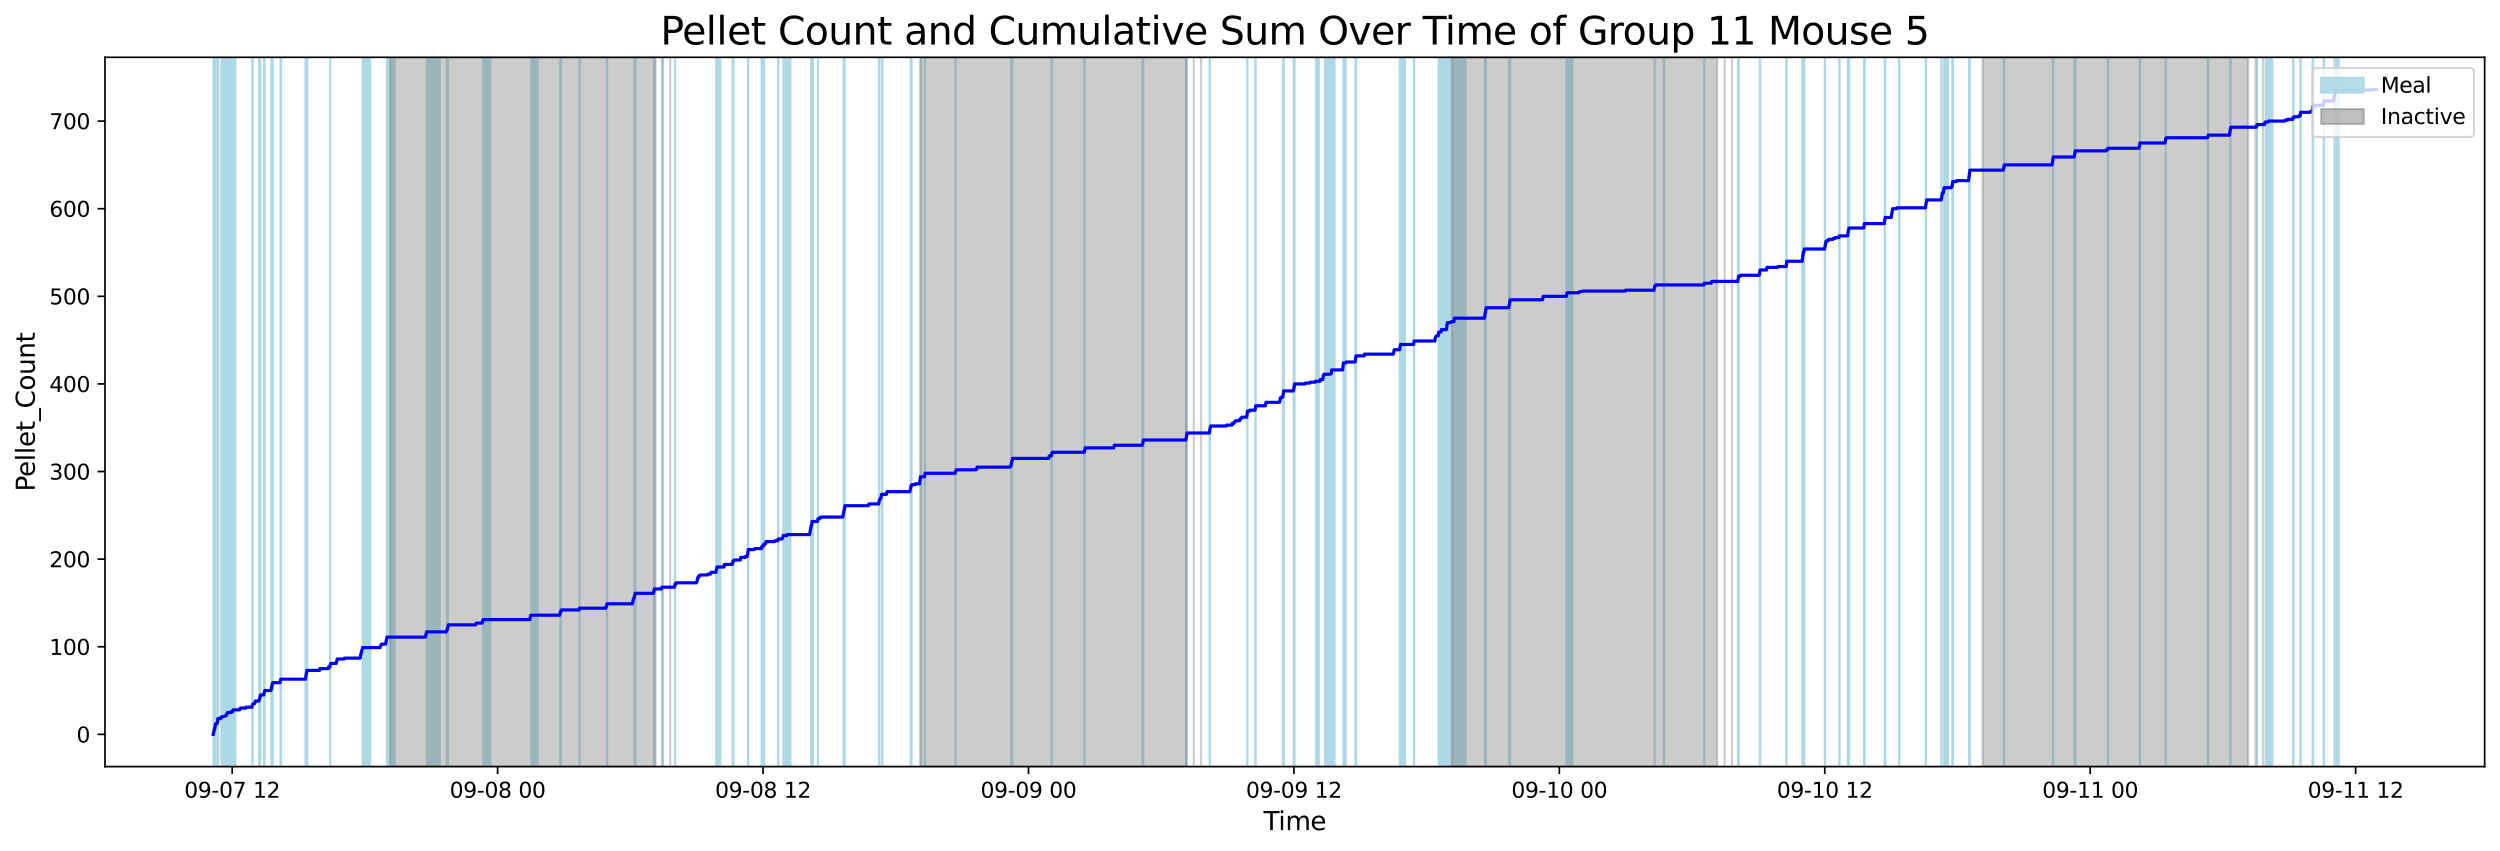 <?xml version="1.0" encoding="utf-8" standalone="no"?>
<!DOCTYPE svg PUBLIC "-//W3C//DTD SVG 1.1//EN"
  "http://www.w3.org/Graphics/SVG/1.1/DTD/svg11.dtd">
<svg xmlns:xlink="http://www.w3.org/1999/xlink" width="1172.435pt" height="399.009pt" viewBox="0 0 1172.435 399.009" xmlns="http://www.w3.org/2000/svg" version="1.1">
 <defs>
  <style type="text/css">*{stroke-linejoin: round; stroke-linecap: butt}</style>
 </defs>
 <g id="figure_1">
  <g id="patch_1">
   <path d="M 0 399.009 
L 1172.435 399.009 
L 1172.435 0 
L 0 0 
z
" style="fill: #ffffff"/>
  </g>
  <g id="axes_1">
   <g id="patch_2">
    <path d="M 49.235 359.517 
L 1165.235 359.517 
L 1165.235 26.877 
L 49.235 26.877 
z
" style="fill: #ffffff"/>
   </g>
   <g id="patch_3">
    <path d="M 100.152 359.517 
L 100.152 26.877 
L 100.2 26.877 
L 100.2 359.517 
z
" clip-path="url(#paf8ec1d79e)" style="fill: #add8e6; stroke: #add8e6; stroke-linejoin: miter"/>
   </g>
   <g id="patch_4">
    <path d="M 100.331 359.517 
L 100.331 26.877 
L 100.369 26.877 
L 100.369 359.517 
z
" clip-path="url(#paf8ec1d79e)" style="fill: #add8e6; stroke: #add8e6; stroke-linejoin: miter"/>
   </g>
   <g id="patch_5">
    <path d="M 100.526 359.517 
L 100.526 26.877 
L 100.631 26.877 
L 100.631 359.517 
z
" clip-path="url(#paf8ec1d79e)" style="fill: #add8e6; stroke: #add8e6; stroke-linejoin: miter"/>
   </g>
   <g id="patch_6">
    <path d="M 100.709 359.517 
L 100.709 26.877 
L 100.855 26.877 
L 100.855 359.517 
z
" clip-path="url(#paf8ec1d79e)" style="fill: #add8e6; stroke: #add8e6; stroke-linejoin: miter"/>
   </g>
   <g id="patch_7">
    <path d="M 100.939 359.517 
L 100.939 26.877 
L 101.092 26.877 
L 101.092 359.517 
z
" clip-path="url(#paf8ec1d79e)" style="fill: #add8e6; stroke: #add8e6; stroke-linejoin: miter"/>
   </g>
   <g id="patch_8">
    <path d="M 102.071 359.517 
L 102.071 26.877 
L 102.233 26.877 
L 102.233 359.517 
z
" clip-path="url(#paf8ec1d79e)" style="fill: #add8e6; stroke: #add8e6; stroke-linejoin: miter"/>
   </g>
   <g id="patch_9">
    <path d="M 102.286 359.517 
L 102.286 26.877 
L 102.236 26.877 
L 102.236 359.517 
z
" clip-path="url(#paf8ec1d79e)" style="fill: #add8e6; stroke: #add8e6; stroke-linejoin: miter"/>
   </g>
   <g id="patch_10">
    <path d="M 110.378 359.517 
L 110.378 26.877 
L 103.861 26.877 
L 103.861 359.517 
z
" clip-path="url(#paf8ec1d79e)" style="fill: #add8e6; stroke: #add8e6; stroke-linejoin: miter"/>
   </g>
   <g id="patch_11">
    <path d="M 118.333 359.517 
L 118.333 26.877 
L 118.482 26.877 
L 118.482 359.517 
z
" clip-path="url(#paf8ec1d79e)" style="fill: #add8e6; stroke: #add8e6; stroke-linejoin: miter"/>
   </g>
   <g id="patch_12">
    <path d="M 121.535 359.517 
L 121.535 26.877 
L 121.631 26.877 
L 121.631 359.517 
z
" clip-path="url(#paf8ec1d79e)" style="fill: #add8e6; stroke: #add8e6; stroke-linejoin: miter"/>
   </g>
   <g id="patch_13">
    <path d="M 122.03 359.517 
L 122.03 26.877 
L 122.094 26.877 
L 122.094 359.517 
z
" clip-path="url(#paf8ec1d79e)" style="fill: #add8e6; stroke: #add8e6; stroke-linejoin: miter"/>
   </g>
   <g id="patch_14">
    <path d="M 123.852 359.517 
L 123.852 26.877 
L 123.905 26.877 
L 123.905 359.517 
z
" clip-path="url(#paf8ec1d79e)" style="fill: #add8e6; stroke: #add8e6; stroke-linejoin: miter"/>
   </g>
   <g id="patch_15">
    <path d="M 124.032 359.517 
L 124.032 26.877 
L 124.071 26.877 
L 124.071 359.517 
z
" clip-path="url(#paf8ec1d79e)" style="fill: #add8e6; stroke: #add8e6; stroke-linejoin: miter"/>
   </g>
   <g id="patch_16">
    <path d="M 127.299 359.517 
L 127.299 26.877 
L 127.377 26.877 
L 127.377 359.517 
z
" clip-path="url(#paf8ec1d79e)" style="fill: #add8e6; stroke: #add8e6; stroke-linejoin: miter"/>
   </g>
   <g id="patch_17">
    <path d="M 127.571 359.517 
L 127.571 26.877 
L 127.646 26.877 
L 127.646 359.517 
z
" clip-path="url(#paf8ec1d79e)" style="fill: #add8e6; stroke: #add8e6; stroke-linejoin: miter"/>
   </g>
   <g id="patch_18">
    <path d="M 127.872 359.517 
L 127.872 26.877 
L 127.771 26.877 
L 127.771 359.517 
z
" clip-path="url(#paf8ec1d79e)" style="fill: #add8e6; stroke: #add8e6; stroke-linejoin: miter"/>
   </g>
   <g id="patch_19">
    <path d="M 131.842 359.517 
L 131.842 26.877 
L 131.543 26.877 
L 131.543 359.517 
z
" clip-path="url(#paf8ec1d79e)" style="fill: #add8e6; stroke: #add8e6; stroke-linejoin: miter"/>
   </g>
   <g id="patch_20">
    <path d="M 143.297 359.517 
L 143.297 26.877 
L 143.435 26.877 
L 143.435 359.517 
z
" clip-path="url(#paf8ec1d79e)" style="fill: #add8e6; stroke: #add8e6; stroke-linejoin: miter"/>
   </g>
   <g id="patch_21">
    <path d="M 143.506 359.517 
L 143.506 26.877 
L 143.616 26.877 
L 143.616 359.517 
z
" clip-path="url(#paf8ec1d79e)" style="fill: #add8e6; stroke: #add8e6; stroke-linejoin: miter"/>
   </g>
   <g id="patch_22">
    <path d="M 143.954 359.517 
L 143.954 26.877 
L 144.091 26.877 
L 144.091 359.517 
z
" clip-path="url(#paf8ec1d79e)" style="fill: #add8e6; stroke: #add8e6; stroke-linejoin: miter"/>
   </g>
   <g id="patch_23">
    <path d="M 154.846 359.517 
L 154.846 26.877 
L 154.868 26.877 
L 154.868 359.517 
z
" clip-path="url(#paf8ec1d79e)" style="fill: #add8e6; stroke: #add8e6; stroke-linejoin: miter"/>
   </g>
   <g id="patch_24">
    <path d="M 173.622 359.517 
L 173.622 26.877 
L 170.108 26.877 
L 170.108 359.517 
z
" clip-path="url(#paf8ec1d79e)" style="fill: #add8e6; stroke: #add8e6; stroke-linejoin: miter"/>
   </g>
   <g id="patch_25">
    <path d="M 185.093 359.517 
L 185.093 26.877 
L 181.411 26.877 
L 181.411 359.517 
z
" clip-path="url(#paf8ec1d79e)" style="fill: #add8e6; stroke: #add8e6; stroke-linejoin: miter"/>
   </g>
   <g id="patch_26">
    <path d="M 206.242 359.517 
L 206.242 26.877 
L 200.152 26.877 
L 200.152 359.517 
z
" clip-path="url(#paf8ec1d79e)" style="fill: #add8e6; stroke: #add8e6; stroke-linejoin: miter"/>
   </g>
   <g id="patch_27">
    <path d="M 209.511 359.517 
L 209.511 26.877 
L 209.575 26.877 
L 209.575 359.517 
z
" clip-path="url(#paf8ec1d79e)" style="fill: #add8e6; stroke: #add8e6; stroke-linejoin: miter"/>
   </g>
   <g id="patch_28">
    <path d="M 210.057 359.517 
L 210.057 26.877 
L 210.094 26.877 
L 210.094 359.517 
z
" clip-path="url(#paf8ec1d79e)" style="fill: #add8e6; stroke: #add8e6; stroke-linejoin: miter"/>
   </g>
   <g id="patch_29">
    <path d="M 229.939 359.517 
L 229.939 26.877 
L 226.588 26.877 
L 226.588 359.517 
z
" clip-path="url(#paf8ec1d79e)" style="fill: #add8e6; stroke: #add8e6; stroke-linejoin: miter"/>
   </g>
   <g id="patch_30">
    <path d="M 252.212 359.517 
L 252.212 26.877 
L 249.232 26.877 
L 249.232 359.517 
z
" clip-path="url(#paf8ec1d79e)" style="fill: #add8e6; stroke: #add8e6; stroke-linejoin: miter"/>
   </g>
   <g id="patch_31">
    <path d="M 262.762 359.517 
L 262.762 26.877 
L 262.895 26.877 
L 262.895 359.517 
z
" clip-path="url(#paf8ec1d79e)" style="fill: #add8e6; stroke: #add8e6; stroke-linejoin: miter"/>
   </g>
   <g id="patch_32">
    <path d="M 263.011 359.517 
L 263.011 26.877 
L 263.1 26.877 
L 263.1 359.517 
z
" clip-path="url(#paf8ec1d79e)" style="fill: #add8e6; stroke: #add8e6; stroke-linejoin: miter"/>
   </g>
   <g id="patch_33">
    <path d="M 271.747 359.517 
L 271.747 26.877 
L 271.839 26.877 
L 271.839 359.517 
z
" clip-path="url(#paf8ec1d79e)" style="fill: #add8e6; stroke: #add8e6; stroke-linejoin: miter"/>
   </g>
   <g id="patch_34">
    <path d="M 284.654 359.517 
L 284.654 26.877 
L 284.741 26.877 
L 284.741 359.517 
z
" clip-path="url(#paf8ec1d79e)" style="fill: #add8e6; stroke: #add8e6; stroke-linejoin: miter"/>
   </g>
   <g id="patch_35">
    <path d="M 297.507 359.517 
L 297.507 26.877 
L 297.627 26.877 
L 297.627 359.517 
z
" clip-path="url(#paf8ec1d79e)" style="fill: #add8e6; stroke: #add8e6; stroke-linejoin: miter"/>
   </g>
   <g id="patch_36">
    <path d="M 297.96 359.517 
L 297.96 26.877 
L 298.007 26.877 
L 298.007 359.517 
z
" clip-path="url(#paf8ec1d79e)" style="fill: #add8e6; stroke: #add8e6; stroke-linejoin: miter"/>
   </g>
   <g id="patch_37">
    <path d="M 306.696 359.517 
L 306.696 26.877 
L 306.844 26.877 
L 306.844 359.517 
z
" clip-path="url(#paf8ec1d79e)" style="fill: #add8e6; stroke: #add8e6; stroke-linejoin: miter"/>
   </g>
   <g id="patch_38">
    <path d="M 310.402 359.517 
L 310.402 26.877 
L 310.51 26.877 
L 310.51 359.517 
z
" clip-path="url(#paf8ec1d79e)" style="fill: #add8e6; stroke: #add8e6; stroke-linejoin: miter"/>
   </g>
   <g id="patch_39">
    <path d="M 316.524 359.517 
L 316.524 26.877 
L 316.632 26.877 
L 316.632 359.517 
z
" clip-path="url(#paf8ec1d79e)" style="fill: #add8e6; stroke: #add8e6; stroke-linejoin: miter"/>
   </g>
   <g id="patch_40">
    <path d="M 337.791 359.517 
L 337.791 26.877 
L 335.871 26.877 
L 335.871 359.517 
z
" clip-path="url(#paf8ec1d79e)" style="fill: #add8e6; stroke: #add8e6; stroke-linejoin: miter"/>
   </g>
   <g id="patch_41">
    <path d="M 343.545 359.517 
L 343.545 26.877 
L 343.629 26.877 
L 343.629 359.517 
z
" clip-path="url(#paf8ec1d79e)" style="fill: #add8e6; stroke: #add8e6; stroke-linejoin: miter"/>
   </g>
   <g id="patch_42">
    <path d="M 343.789 359.517 
L 343.789 26.877 
L 343.952 26.877 
L 343.952 359.517 
z
" clip-path="url(#paf8ec1d79e)" style="fill: #add8e6; stroke: #add8e6; stroke-linejoin: miter"/>
   </g>
   <g id="patch_43">
    <path d="M 350.798 359.517 
L 350.798 26.877 
L 350.891 26.877 
L 350.891 359.517 
z
" clip-path="url(#paf8ec1d79e)" style="fill: #add8e6; stroke: #add8e6; stroke-linejoin: miter"/>
   </g>
   <g id="patch_44">
    <path d="M 357.178 359.517 
L 357.178 26.877 
L 357.285 26.877 
L 357.285 359.517 
z
" clip-path="url(#paf8ec1d79e)" style="fill: #add8e6; stroke: #add8e6; stroke-linejoin: miter"/>
   </g>
   <g id="patch_45">
    <path d="M 358.27 359.517 
L 358.27 26.877 
L 358.339 26.877 
L 358.339 359.517 
z
" clip-path="url(#paf8ec1d79e)" style="fill: #add8e6; stroke: #add8e6; stroke-linejoin: miter"/>
   </g>
   <g id="patch_46">
    <path d="M 364.902 359.517 
L 364.902 26.877 
L 364.998 26.877 
L 364.998 359.517 
z
" clip-path="url(#paf8ec1d79e)" style="fill: #add8e6; stroke: #add8e6; stroke-linejoin: miter"/>
   </g>
   <g id="patch_47">
    <path d="M 370.701 359.517 
L 370.701 26.877 
L 367.391 26.877 
L 367.391 359.517 
z
" clip-path="url(#paf8ec1d79e)" style="fill: #add8e6; stroke: #add8e6; stroke-linejoin: miter"/>
   </g>
   <g id="patch_48">
    <path d="M 380.369 359.517 
L 380.369 26.877 
L 380.38 26.877 
L 380.38 359.517 
z
" clip-path="url(#paf8ec1d79e)" style="fill: #add8e6; stroke: #add8e6; stroke-linejoin: miter"/>
   </g>
   <g id="patch_49">
    <path d="M 381.264 359.517 
L 381.264 26.877 
L 380.903 26.877 
L 380.903 359.517 
z
" clip-path="url(#paf8ec1d79e)" style="fill: #add8e6; stroke: #add8e6; stroke-linejoin: miter"/>
   </g>
   <g id="patch_50">
    <path d="M 383.61 359.517 
L 383.61 26.877 
L 383.617 26.877 
L 383.617 359.517 
z
" clip-path="url(#paf8ec1d79e)" style="fill: #add8e6; stroke: #add8e6; stroke-linejoin: miter"/>
   </g>
   <g id="patch_51">
    <path d="M 395.619 359.517 
L 395.619 26.877 
L 395.79 26.877 
L 395.79 359.517 
z
" clip-path="url(#paf8ec1d79e)" style="fill: #add8e6; stroke: #add8e6; stroke-linejoin: miter"/>
   </g>
   <g id="patch_52">
    <path d="M 396.037 359.517 
L 396.037 26.877 
L 396.167 26.877 
L 396.167 359.517 
z
" clip-path="url(#paf8ec1d79e)" style="fill: #add8e6; stroke: #add8e6; stroke-linejoin: miter"/>
   </g>
   <g id="patch_53">
    <path d="M 412.204 359.517 
L 412.204 26.877 
L 412.32 26.877 
L 412.32 359.517 
z
" clip-path="url(#paf8ec1d79e)" style="fill: #add8e6; stroke: #add8e6; stroke-linejoin: miter"/>
   </g>
   <g id="patch_54">
    <path d="M 413.793 359.517 
L 413.793 26.877 
L 413.539 26.877 
L 413.539 359.517 
z
" clip-path="url(#paf8ec1d79e)" style="fill: #add8e6; stroke: #add8e6; stroke-linejoin: miter"/>
   </g>
   <g id="patch_55">
    <path d="M 427.052 359.517 
L 427.052 26.877 
L 427.167 26.877 
L 427.167 359.517 
z
" clip-path="url(#paf8ec1d79e)" style="fill: #add8e6; stroke: #add8e6; stroke-linejoin: miter"/>
   </g>
   <g id="patch_56">
    <path d="M 427.333 359.517 
L 427.333 26.877 
L 427.46 26.877 
L 427.46 359.517 
z
" clip-path="url(#paf8ec1d79e)" style="fill: #add8e6; stroke: #add8e6; stroke-linejoin: miter"/>
   </g>
   <g id="patch_57">
    <path d="M 431.547 359.517 
L 431.547 26.877 
L 431.719 26.877 
L 431.719 359.517 
z
" clip-path="url(#paf8ec1d79e)" style="fill: #add8e6; stroke: #add8e6; stroke-linejoin: miter"/>
   </g>
   <g id="patch_58">
    <path d="M 433.7 359.517 
L 433.7 26.877 
L 433.745 26.877 
L 433.745 359.517 
z
" clip-path="url(#paf8ec1d79e)" style="fill: #add8e6; stroke: #add8e6; stroke-linejoin: miter"/>
   </g>
   <g id="patch_59">
    <path d="M 448.086 359.517 
L 448.086 26.877 
L 448.124 26.877 
L 448.124 359.517 
z
" clip-path="url(#paf8ec1d79e)" style="fill: #add8e6; stroke: #add8e6; stroke-linejoin: miter"/>
   </g>
   <g id="patch_60">
    <path d="M 474.127 359.517 
L 474.127 26.877 
L 474.231 26.877 
L 474.231 359.517 
z
" clip-path="url(#paf8ec1d79e)" style="fill: #add8e6; stroke: #add8e6; stroke-linejoin: miter"/>
   </g>
   <g id="patch_61">
    <path d="M 474.315 359.517 
L 474.315 26.877 
L 474.482 26.877 
L 474.482 359.517 
z
" clip-path="url(#paf8ec1d79e)" style="fill: #add8e6; stroke: #add8e6; stroke-linejoin: miter"/>
   </g>
   <g id="patch_62">
    <path d="M 474.607 359.517 
L 474.607 26.877 
L 474.706 26.877 
L 474.706 359.517 
z
" clip-path="url(#paf8ec1d79e)" style="fill: #add8e6; stroke: #add8e6; stroke-linejoin: miter"/>
   </g>
   <g id="patch_63">
    <path d="M 493.158 359.517 
L 493.158 26.877 
L 493.248 26.877 
L 493.248 359.517 
z
" clip-path="url(#paf8ec1d79e)" style="fill: #add8e6; stroke: #add8e6; stroke-linejoin: miter"/>
   </g>
   <g id="patch_64">
    <path d="M 508.565 359.517 
L 508.565 26.877 
L 508.663 26.877 
L 508.663 359.517 
z
" clip-path="url(#paf8ec1d79e)" style="fill: #add8e6; stroke: #add8e6; stroke-linejoin: miter"/>
   </g>
   <g id="patch_65">
    <path d="M 535.778 359.517 
L 535.778 26.877 
L 535.944 26.877 
L 535.944 359.517 
z
" clip-path="url(#paf8ec1d79e)" style="fill: #add8e6; stroke: #add8e6; stroke-linejoin: miter"/>
   </g>
   <g id="patch_66">
    <path d="M 536.004 359.517 
L 536.004 26.877 
L 536.162 26.877 
L 536.162 359.517 
z
" clip-path="url(#paf8ec1d79e)" style="fill: #add8e6; stroke: #add8e6; stroke-linejoin: miter"/>
   </g>
   <g id="patch_67">
    <path d="M 556.265 359.517 
L 556.265 26.877 
L 556.423 26.877 
L 556.423 359.517 
z
" clip-path="url(#paf8ec1d79e)" style="fill: #add8e6; stroke: #add8e6; stroke-linejoin: miter"/>
   </g>
   <g id="patch_68">
    <path d="M 556.516 359.517 
L 556.516 26.877 
L 556.632 26.877 
L 556.632 359.517 
z
" clip-path="url(#paf8ec1d79e)" style="fill: #add8e6; stroke: #add8e6; stroke-linejoin: miter"/>
   </g>
   <g id="patch_69">
    <path d="M 567.245 359.517 
L 567.245 26.877 
L 567.402 26.877 
L 567.402 359.517 
z
" clip-path="url(#paf8ec1d79e)" style="fill: #add8e6; stroke: #add8e6; stroke-linejoin: miter"/>
   </g>
   <g id="patch_70">
    <path d="M 584.896 359.517 
L 584.896 26.877 
L 585.031 26.877 
L 585.031 359.517 
z
" clip-path="url(#paf8ec1d79e)" style="fill: #add8e6; stroke: #add8e6; stroke-linejoin: miter"/>
   </g>
   <g id="patch_71">
    <path d="M 588.7 359.517 
L 588.7 26.877 
L 588.858 26.877 
L 588.858 359.517 
z
" clip-path="url(#paf8ec1d79e)" style="fill: #add8e6; stroke: #add8e6; stroke-linejoin: miter"/>
   </g>
   <g id="patch_72">
    <path d="M 601.719 359.517 
L 601.719 26.877 
L 601.833 26.877 
L 601.833 359.517 
z
" clip-path="url(#paf8ec1d79e)" style="fill: #add8e6; stroke: #add8e6; stroke-linejoin: miter"/>
   </g>
   <g id="patch_73">
    <path d="M 601.918 359.517 
L 601.918 26.877 
L 602.031 26.877 
L 602.031 359.517 
z
" clip-path="url(#paf8ec1d79e)" style="fill: #add8e6; stroke: #add8e6; stroke-linejoin: miter"/>
   </g>
   <g id="patch_74">
    <path d="M 606.657 359.517 
L 606.657 26.877 
L 606.731 26.877 
L 606.731 359.517 
z
" clip-path="url(#paf8ec1d79e)" style="fill: #add8e6; stroke: #add8e6; stroke-linejoin: miter"/>
   </g>
   <g id="patch_75">
    <path d="M 606.958 359.517 
L 606.958 26.877 
L 607.127 26.877 
L 607.127 359.517 
z
" clip-path="url(#paf8ec1d79e)" style="fill: #add8e6; stroke: #add8e6; stroke-linejoin: miter"/>
   </g>
   <g id="patch_76">
    <path d="M 618.477 359.517 
L 618.477 26.877 
L 617.198 26.877 
L 617.198 359.517 
z
" clip-path="url(#paf8ec1d79e)" style="fill: #add8e6; stroke: #add8e6; stroke-linejoin: miter"/>
   </g>
   <g id="patch_77">
    <path d="M 625.854 359.517 
L 625.854 26.877 
L 621.393 26.877 
L 621.393 359.517 
z
" clip-path="url(#paf8ec1d79e)" style="fill: #add8e6; stroke: #add8e6; stroke-linejoin: miter"/>
   </g>
   <g id="patch_78">
    <path d="M 631.078 359.517 
L 631.078 26.877 
L 630.082 26.877 
L 630.082 359.517 
z
" clip-path="url(#paf8ec1d79e)" style="fill: #add8e6; stroke: #add8e6; stroke-linejoin: miter"/>
   </g>
   <g id="patch_79">
    <path d="M 635.997 359.517 
L 635.997 26.877 
L 635.648 26.877 
L 635.648 359.517 
z
" clip-path="url(#paf8ec1d79e)" style="fill: #add8e6; stroke: #add8e6; stroke-linejoin: miter"/>
   </g>
   <g id="patch_80">
    <path d="M 656.494 359.517 
L 656.494 26.877 
L 656.542 26.877 
L 656.542 359.517 
z
" clip-path="url(#paf8ec1d79e)" style="fill: #add8e6; stroke: #add8e6; stroke-linejoin: miter"/>
   </g>
   <g id="patch_81">
    <path d="M 658.858 359.517 
L 658.858 26.877 
L 656.906 26.877 
L 656.906 359.517 
z
" clip-path="url(#paf8ec1d79e)" style="fill: #add8e6; stroke: #add8e6; stroke-linejoin: miter"/>
   </g>
   <g id="patch_82">
    <path d="M 663.054 359.517 
L 663.054 26.877 
L 663.179 26.877 
L 663.179 359.517 
z
" clip-path="url(#paf8ec1d79e)" style="fill: #add8e6; stroke: #add8e6; stroke-linejoin: miter"/>
   </g>
   <g id="patch_83">
    <path d="M 680.668 359.517 
L 680.668 26.877 
L 674.709 26.877 
L 674.709 359.517 
z
" clip-path="url(#paf8ec1d79e)" style="fill: #add8e6; stroke: #add8e6; stroke-linejoin: miter"/>
   </g>
   <g id="patch_84">
    <path d="M 682.633 359.517 
L 682.633 26.877 
L 678.903 26.877 
L 678.903 359.517 
z
" clip-path="url(#paf8ec1d79e)" style="fill: #add8e6; stroke: #add8e6; stroke-linejoin: miter"/>
   </g>
   <g id="patch_85">
    <path d="M 687.325 359.517 
L 687.325 26.877 
L 682.083 26.877 
L 682.083 359.517 
z
" clip-path="url(#paf8ec1d79e)" style="fill: #add8e6; stroke: #add8e6; stroke-linejoin: miter"/>
   </g>
   <g id="patch_86">
    <path d="M 696.371 359.517 
L 696.371 26.877 
L 696.465 26.877 
L 696.465 359.517 
z
" clip-path="url(#paf8ec1d79e)" style="fill: #add8e6; stroke: #add8e6; stroke-linejoin: miter"/>
   </g>
   <g id="patch_87">
    <path d="M 696.801 359.517 
L 696.801 26.877 
L 696.86 26.877 
L 696.86 359.517 
z
" clip-path="url(#paf8ec1d79e)" style="fill: #add8e6; stroke: #add8e6; stroke-linejoin: miter"/>
   </g>
   <g id="patch_88">
    <path d="M 707.674 359.517 
L 707.674 26.877 
L 707.764 26.877 
L 707.764 359.517 
z
" clip-path="url(#paf8ec1d79e)" style="fill: #add8e6; stroke: #add8e6; stroke-linejoin: miter"/>
   </g>
   <g id="patch_89">
    <path d="M 707.898 359.517 
L 707.898 26.877 
L 708.061 26.877 
L 708.061 359.517 
z
" clip-path="url(#paf8ec1d79e)" style="fill: #add8e6; stroke: #add8e6; stroke-linejoin: miter"/>
   </g>
   <g id="patch_90">
    <path d="M 708.124 359.517 
L 708.124 26.877 
L 708.186 26.877 
L 708.186 359.517 
z
" clip-path="url(#paf8ec1d79e)" style="fill: #add8e6; stroke: #add8e6; stroke-linejoin: miter"/>
   </g>
   <g id="patch_91">
    <path d="M 734.669 359.517 
L 734.669 26.877 
L 734.736 26.877 
L 734.736 359.517 
z
" clip-path="url(#paf8ec1d79e)" style="fill: #add8e6; stroke: #add8e6; stroke-linejoin: miter"/>
   </g>
   <g id="patch_92">
    <path d="M 737.435 359.517 
L 737.435 26.877 
L 734.882 26.877 
L 734.882 359.517 
z
" clip-path="url(#paf8ec1d79e)" style="fill: #add8e6; stroke: #add8e6; stroke-linejoin: miter"/>
   </g>
   <g id="patch_93">
    <path d="M 775.999 359.517 
L 775.999 26.877 
L 776.017 26.877 
L 776.017 359.517 
z
" clip-path="url(#paf8ec1d79e)" style="fill: #add8e6; stroke: #add8e6; stroke-linejoin: miter"/>
   </g>
   <g id="patch_94">
    <path d="M 780.423 359.517 
L 780.423 26.877 
L 780.24 26.877 
L 780.24 359.517 
z
" clip-path="url(#paf8ec1d79e)" style="fill: #add8e6; stroke: #add8e6; stroke-linejoin: miter"/>
   </g>
   <g id="patch_95">
    <path d="M 799.224 359.517 
L 799.224 26.877 
L 799.296 26.877 
L 799.296 359.517 
z
" clip-path="url(#paf8ec1d79e)" style="fill: #add8e6; stroke: #add8e6; stroke-linejoin: miter"/>
   </g>
   <g id="patch_96">
    <path d="M 815.065 359.517 
L 815.065 26.877 
L 815.159 26.877 
L 815.159 359.517 
z
" clip-path="url(#paf8ec1d79e)" style="fill: #add8e6; stroke: #add8e6; stroke-linejoin: miter"/>
   </g>
   <g id="patch_97">
    <path d="M 815.264 359.517 
L 815.264 26.877 
L 815.375 26.877 
L 815.375 359.517 
z
" clip-path="url(#paf8ec1d79e)" style="fill: #add8e6; stroke: #add8e6; stroke-linejoin: miter"/>
   </g>
   <g id="patch_98">
    <path d="M 825.324 359.517 
L 825.324 26.877 
L 825.484 26.877 
L 825.484 359.517 
z
" clip-path="url(#paf8ec1d79e)" style="fill: #add8e6; stroke: #add8e6; stroke-linejoin: miter"/>
   </g>
   <g id="patch_99">
    <path d="M 837.748 359.517 
L 837.748 26.877 
L 837.881 26.877 
L 837.881 359.517 
z
" clip-path="url(#paf8ec1d79e)" style="fill: #add8e6; stroke: #add8e6; stroke-linejoin: miter"/>
   </g>
   <g id="patch_100">
    <path d="M 845.27 359.517 
L 845.27 26.877 
L 845.395 26.877 
L 845.395 359.517 
z
" clip-path="url(#paf8ec1d79e)" style="fill: #add8e6; stroke: #add8e6; stroke-linejoin: miter"/>
   </g>
   <g id="patch_101">
    <path d="M 845.472 359.517 
L 845.472 26.877 
L 845.557 26.877 
L 845.557 359.517 
z
" clip-path="url(#paf8ec1d79e)" style="fill: #add8e6; stroke: #add8e6; stroke-linejoin: miter"/>
   </g>
   <g id="patch_102">
    <path d="M 845.646 359.517 
L 845.646 26.877 
L 845.723 26.877 
L 845.723 359.517 
z
" clip-path="url(#paf8ec1d79e)" style="fill: #add8e6; stroke: #add8e6; stroke-linejoin: miter"/>
   </g>
   <g id="patch_103">
    <path d="M 845.978 359.517 
L 845.978 26.877 
L 846.107 26.877 
L 846.107 359.517 
z
" clip-path="url(#paf8ec1d79e)" style="fill: #add8e6; stroke: #add8e6; stroke-linejoin: miter"/>
   </g>
   <g id="patch_104">
    <path d="M 855.783 359.517 
L 855.783 26.877 
L 855.88 26.877 
L 855.88 359.517 
z
" clip-path="url(#paf8ec1d79e)" style="fill: #add8e6; stroke: #add8e6; stroke-linejoin: miter"/>
   </g>
   <g id="patch_105">
    <path d="M 862.571 359.517 
L 862.571 26.877 
L 862.713 26.877 
L 862.713 359.517 
z
" clip-path="url(#paf8ec1d79e)" style="fill: #add8e6; stroke: #add8e6; stroke-linejoin: miter"/>
   </g>
   <g id="patch_106">
    <path d="M 866.622 359.517 
L 866.622 26.877 
L 866.654 26.877 
L 866.654 359.517 
z
" clip-path="url(#paf8ec1d79e)" style="fill: #add8e6; stroke: #add8e6; stroke-linejoin: miter"/>
   </g>
   <g id="patch_107">
    <path d="M 866.822 359.517 
L 866.822 26.877 
L 866.962 26.877 
L 866.962 359.517 
z
" clip-path="url(#paf8ec1d79e)" style="fill: #add8e6; stroke: #add8e6; stroke-linejoin: miter"/>
   </g>
   <g id="patch_108">
    <path d="M 867.139 359.517 
L 867.139 26.877 
L 867.163 26.877 
L 867.163 359.517 
z
" clip-path="url(#paf8ec1d79e)" style="fill: #add8e6; stroke: #add8e6; stroke-linejoin: miter"/>
   </g>
   <g id="patch_109">
    <path d="M 874.269 359.517 
L 874.269 26.877 
L 874.253 26.877 
L 874.253 359.517 
z
" clip-path="url(#paf8ec1d79e)" style="fill: #add8e6; stroke: #add8e6; stroke-linejoin: miter"/>
   </g>
   <g id="patch_110">
    <path d="M 874.465 359.517 
L 874.465 26.877 
L 874.375 26.877 
L 874.375 359.517 
z
" clip-path="url(#paf8ec1d79e)" style="fill: #add8e6; stroke: #add8e6; stroke-linejoin: miter"/>
   </g>
   <g id="patch_111">
    <path d="M 883.859 359.517 
L 883.859 26.877 
L 883.859 26.877 
L 883.859 359.517 
z
" clip-path="url(#paf8ec1d79e)" style="fill: #add8e6; stroke: #add8e6; stroke-linejoin: miter"/>
   </g>
   <g id="patch_112">
    <path d="M 884.097 359.517 
L 884.097 26.877 
L 884.113 26.877 
L 884.113 359.517 
z
" clip-path="url(#paf8ec1d79e)" style="fill: #add8e6; stroke: #add8e6; stroke-linejoin: miter"/>
   </g>
   <g id="patch_113">
    <path d="M 890.747 359.517 
L 890.747 26.877 
L 890.567 26.877 
L 890.567 359.517 
z
" clip-path="url(#paf8ec1d79e)" style="fill: #add8e6; stroke: #add8e6; stroke-linejoin: miter"/>
   </g>
   <g id="patch_114">
    <path d="M 903.087 359.517 
L 903.087 26.877 
L 903.245 26.877 
L 903.245 359.517 
z
" clip-path="url(#paf8ec1d79e)" style="fill: #add8e6; stroke: #add8e6; stroke-linejoin: miter"/>
   </g>
   <g id="patch_115">
    <path d="M 910.459 359.517 
L 910.459 26.877 
L 910.544 26.877 
L 910.544 359.517 
z
" clip-path="url(#paf8ec1d79e)" style="fill: #add8e6; stroke: #add8e6; stroke-linejoin: miter"/>
   </g>
   <g id="patch_116">
    <path d="M 913.565 359.517 
L 913.565 26.877 
L 911.799 26.877 
L 911.799 359.517 
z
" clip-path="url(#paf8ec1d79e)" style="fill: #add8e6; stroke: #add8e6; stroke-linejoin: miter"/>
   </g>
   <g id="patch_117">
    <path d="M 915.646 359.517 
L 915.646 26.877 
L 915.634 26.877 
L 915.634 359.517 
z
" clip-path="url(#paf8ec1d79e)" style="fill: #add8e6; stroke: #add8e6; stroke-linejoin: miter"/>
   </g>
   <g id="patch_118">
    <path d="M 915.849 359.517 
L 915.849 26.877 
L 915.814 26.877 
L 915.814 359.517 
z
" clip-path="url(#paf8ec1d79e)" style="fill: #add8e6; stroke: #add8e6; stroke-linejoin: miter"/>
   </g>
   <g id="patch_119">
    <path d="M 923.406 359.517 
L 923.406 26.877 
L 923.558 26.877 
L 923.558 359.517 
z
" clip-path="url(#paf8ec1d79e)" style="fill: #add8e6; stroke: #add8e6; stroke-linejoin: miter"/>
   </g>
   <g id="patch_120">
    <path d="M 923.631 359.517 
L 923.631 26.877 
L 923.795 26.877 
L 923.795 359.517 
z
" clip-path="url(#paf8ec1d79e)" style="fill: #add8e6; stroke: #add8e6; stroke-linejoin: miter"/>
   </g>
   <g id="patch_121">
    <path d="M 939.805 359.517 
L 939.805 26.877 
L 939.937 26.877 
L 939.937 359.517 
z
" clip-path="url(#paf8ec1d79e)" style="fill: #add8e6; stroke: #add8e6; stroke-linejoin: miter"/>
   </g>
   <g id="patch_122">
    <path d="M 962.792 359.517 
L 962.792 26.877 
L 962.898 26.877 
L 962.898 359.517 
z
" clip-path="url(#paf8ec1d79e)" style="fill: #add8e6; stroke: #add8e6; stroke-linejoin: miter"/>
   </g>
   <g id="patch_123">
    <path d="M 972.914 359.517 
L 972.914 26.877 
L 973.068 26.877 
L 973.068 359.517 
z
" clip-path="url(#paf8ec1d79e)" style="fill: #add8e6; stroke: #add8e6; stroke-linejoin: miter"/>
   </g>
   <g id="patch_124">
    <path d="M 973.116 359.517 
L 973.116 26.877 
L 973.282 26.877 
L 973.282 359.517 
z
" clip-path="url(#paf8ec1d79e)" style="fill: #add8e6; stroke: #add8e6; stroke-linejoin: miter"/>
   </g>
   <g id="patch_125">
    <path d="M 988.645 359.517 
L 988.645 26.877 
L 988.523 26.877 
L 988.523 359.517 
z
" clip-path="url(#paf8ec1d79e)" style="fill: #add8e6; stroke: #add8e6; stroke-linejoin: miter"/>
   </g>
   <g id="patch_126">
    <path d="M 1003.507 359.517 
L 1003.507 26.877 
L 1003.615 26.877 
L 1003.615 359.517 
z
" clip-path="url(#paf8ec1d79e)" style="fill: #add8e6; stroke: #add8e6; stroke-linejoin: miter"/>
   </g>
   <g id="patch_127">
    <path d="M 1015.633 359.517 
L 1015.633 26.877 
L 1015.686 26.877 
L 1015.686 359.517 
z
" clip-path="url(#paf8ec1d79e)" style="fill: #add8e6; stroke: #add8e6; stroke-linejoin: miter"/>
   </g>
   <g id="patch_128">
    <path d="M 1035.441 359.517 
L 1035.441 26.877 
L 1035.578 26.877 
L 1035.578 359.517 
z
" clip-path="url(#paf8ec1d79e)" style="fill: #add8e6; stroke: #add8e6; stroke-linejoin: miter"/>
   </g>
   <g id="patch_129">
    <path d="M 1045.931 359.517 
L 1045.931 26.877 
L 1046.096 26.877 
L 1046.096 359.517 
z
" clip-path="url(#paf8ec1d79e)" style="fill: #add8e6; stroke: #add8e6; stroke-linejoin: miter"/>
   </g>
   <g id="patch_130">
    <path d="M 1058.485 359.517 
L 1058.485 26.877 
L 1058.499 26.877 
L 1058.499 359.517 
z
" clip-path="url(#paf8ec1d79e)" style="fill: #add8e6; stroke: #add8e6; stroke-linejoin: miter"/>
   </g>
   <g id="patch_131">
    <path d="M 1065.66 359.517 
L 1065.66 26.877 
L 1062.529 26.877 
L 1062.529 359.517 
z
" clip-path="url(#paf8ec1d79e)" style="fill: #add8e6; stroke: #add8e6; stroke-linejoin: miter"/>
   </g>
   <g id="patch_132">
    <path d="M 1075.558 359.517 
L 1075.558 26.877 
L 1075.407 26.877 
L 1075.407 359.517 
z
" clip-path="url(#paf8ec1d79e)" style="fill: #add8e6; stroke: #add8e6; stroke-linejoin: miter"/>
   </g>
   <g id="patch_133">
    <path d="M 1078.819 359.517 
L 1078.819 26.877 
L 1078.941 26.877 
L 1078.941 359.517 
z
" clip-path="url(#paf8ec1d79e)" style="fill: #add8e6; stroke: #add8e6; stroke-linejoin: miter"/>
   </g>
   <g id="patch_134">
    <path d="M 1084.561 359.517 
L 1084.561 26.877 
L 1084.681 26.877 
L 1084.681 359.517 
z
" clip-path="url(#paf8ec1d79e)" style="fill: #add8e6; stroke: #add8e6; stroke-linejoin: miter"/>
   </g>
   <g id="patch_135">
    <path d="M 1084.823 359.517 
L 1084.823 26.877 
L 1084.836 26.877 
L 1084.836 359.517 
z
" clip-path="url(#paf8ec1d79e)" style="fill: #add8e6; stroke: #add8e6; stroke-linejoin: miter"/>
   </g>
   <g id="patch_136">
    <path d="M 1089.725 359.517 
L 1089.725 26.877 
L 1089.86 26.877 
L 1089.86 359.517 
z
" clip-path="url(#paf8ec1d79e)" style="fill: #add8e6; stroke: #add8e6; stroke-linejoin: miter"/>
   </g>
   <g id="patch_137">
    <path d="M 1094.939 359.517 
L 1094.939 26.877 
L 1094.858 26.877 
L 1094.858 359.517 
z
" clip-path="url(#paf8ec1d79e)" style="fill: #add8e6; stroke: #add8e6; stroke-linejoin: miter"/>
   </g>
   <g id="patch_138">
    <path d="M 1096.766 359.517 
L 1096.766 26.877 
L 1095.9 26.877 
L 1095.9 359.517 
z
" clip-path="url(#paf8ec1d79e)" style="fill: #add8e6; stroke: #add8e6; stroke-linejoin: miter"/>
   </g>
   <g id="patch_139">
    <path d="M 182.949 359.517 
L 182.949 26.877 
L 307.429 26.877 
L 307.429 359.517 
z
" clip-path="url(#paf8ec1d79e)" style="fill: #808080; opacity: 0.4; stroke: #808080; stroke-linejoin: miter"/>
   </g>
   <g id="patch_140">
    <path d="M 310.886 26.877 
L 310.886 26.877 
L 310.886 359.517 
" clip-path="url(#paf8ec1d79e)" style="fill: #808080; opacity: 0.4; stroke: #808080; stroke-linejoin: miter"/>
   </g>
   <g id="patch_141">
    <path d="M 314.344 26.877 
L 314.344 26.877 
L 314.344 359.517 
" clip-path="url(#paf8ec1d79e)" style="fill: #808080; opacity: 0.4; stroke: #808080; stroke-linejoin: miter"/>
   </g>
   <g id="patch_142">
    <path d="M 431.909 359.517 
L 431.909 26.877 
L 556.388 26.877 
L 556.388 359.517 
z
" clip-path="url(#paf8ec1d79e)" style="fill: #808080; opacity: 0.4; stroke: #808080; stroke-linejoin: miter"/>
   </g>
   <g id="patch_143">
    <path d="M 559.846 26.877 
L 559.846 26.877 
L 559.846 359.517 
" clip-path="url(#paf8ec1d79e)" style="fill: #808080; opacity: 0.4; stroke: #808080; stroke-linejoin: miter"/>
   </g>
   <g id="patch_144">
    <path d="M 563.304 26.877 
L 563.304 26.877 
L 563.304 359.517 
" clip-path="url(#paf8ec1d79e)" style="fill: #808080; opacity: 0.4; stroke: #808080; stroke-linejoin: miter"/>
   </g>
   <g id="patch_145">
    <path d="M 680.868 359.517 
L 680.868 26.877 
L 805.348 26.877 
L 805.348 359.517 
z
" clip-path="url(#paf8ec1d79e)" style="fill: #808080; opacity: 0.4; stroke: #808080; stroke-linejoin: miter"/>
   </g>
   <g id="patch_146">
    <path d="M 808.806 26.877 
L 808.806 26.877 
L 808.806 359.517 
" clip-path="url(#paf8ec1d79e)" style="fill: #808080; opacity: 0.4; stroke: #808080; stroke-linejoin: miter"/>
   </g>
   <g id="patch_147">
    <path d="M 812.264 26.877 
L 812.264 26.877 
L 812.264 359.517 
" clip-path="url(#paf8ec1d79e)" style="fill: #808080; opacity: 0.4; stroke: #808080; stroke-linejoin: miter"/>
   </g>
   <g id="patch_148">
    <path d="M 929.828 359.517 
L 929.828 26.877 
L 1054.308 26.877 
L 1054.308 359.517 
z
" clip-path="url(#paf8ec1d79e)" style="fill: #808080; opacity: 0.4; stroke: #808080; stroke-linejoin: miter"/>
   </g>
   <g id="patch_149">
    <path d="M 1057.766 26.877 
L 1057.766 26.877 
L 1057.766 359.517 
" clip-path="url(#paf8ec1d79e)" style="fill: #808080; opacity: 0.4; stroke: #808080; stroke-linejoin: miter"/>
   </g>
   <g id="patch_150">
    <path d="M 1061.223 26.877 
L 1061.223 26.877 
L 1061.223 359.517 
" clip-path="url(#paf8ec1d79e)" style="fill: #808080; opacity: 0.4; stroke: #808080; stroke-linejoin: miter"/>
   </g>
   <g id="matplotlib.axis_1">
    <g id="xtick_1">
     <g id="line2d_1">
      <defs>
       <path id="m014f793347" d="M 0 0 
L 0 3.5 
" style="stroke: #000000; stroke-width: 0.8"/>
      </defs>
      <g>
       <use xlink:href="#m014f793347" x="108.892" y="359.517" style="stroke: #000000; stroke-width: 0.8"/>
      </g>
     </g>
     <g id="text_1">
      <!-- 09-07 12 -->
      <g transform="translate(86.412 374.116) scale(0.1 -0.1)">
       <defs>
        <path id="DejaVuSans-30" d="M 2034 4250 
Q 1547 4250 1301 3770 
Q 1056 3291 1056 2328 
Q 1056 1369 1301 889 
Q 1547 409 2034 409 
Q 2525 409 2770 889 
Q 3016 1369 3016 2328 
Q 3016 3291 2770 3770 
Q 2525 4250 2034 4250 
z
M 2034 4750 
Q 2819 4750 3233 4129 
Q 3647 3509 3647 2328 
Q 3647 1150 3233 529 
Q 2819 -91 2034 -91 
Q 1250 -91 836 529 
Q 422 1150 422 2328 
Q 422 3509 836 4129 
Q 1250 4750 2034 4750 
z
" transform="scale(0.016)"/>
        <path id="DejaVuSans-39" d="M 703 97 
L 703 672 
Q 941 559 1184 500 
Q 1428 441 1663 441 
Q 2288 441 2617 861 
Q 2947 1281 2994 2138 
Q 2813 1869 2534 1725 
Q 2256 1581 1919 1581 
Q 1219 1581 811 2004 
Q 403 2428 403 3163 
Q 403 3881 828 4315 
Q 1253 4750 1959 4750 
Q 2769 4750 3195 4129 
Q 3622 3509 3622 2328 
Q 3622 1225 3098 567 
Q 2575 -91 1691 -91 
Q 1453 -91 1209 -44 
Q 966 3 703 97 
z
M 1959 2075 
Q 2384 2075 2632 2365 
Q 2881 2656 2881 3163 
Q 2881 3666 2632 3958 
Q 2384 4250 1959 4250 
Q 1534 4250 1286 3958 
Q 1038 3666 1038 3163 
Q 1038 2656 1286 2365 
Q 1534 2075 1959 2075 
z
" transform="scale(0.016)"/>
        <path id="DejaVuSans-2d" d="M 313 2009 
L 1997 2009 
L 1997 1497 
L 313 1497 
L 313 2009 
z
" transform="scale(0.016)"/>
        <path id="DejaVuSans-37" d="M 525 4666 
L 3525 4666 
L 3525 4397 
L 1831 0 
L 1172 0 
L 2766 4134 
L 525 4134 
L 525 4666 
z
" transform="scale(0.016)"/>
        <path id="DejaVuSans-20" transform="scale(0.016)"/>
        <path id="DejaVuSans-31" d="M 794 531 
L 1825 531 
L 1825 4091 
L 703 3866 
L 703 4441 
L 1819 4666 
L 2450 4666 
L 2450 531 
L 3481 531 
L 3481 0 
L 794 0 
L 794 531 
z
" transform="scale(0.016)"/>
        <path id="DejaVuSans-32" d="M 1228 531 
L 3431 531 
L 3431 0 
L 469 0 
L 469 531 
Q 828 903 1448 1529 
Q 2069 2156 2228 2338 
Q 2531 2678 2651 2914 
Q 2772 3150 2772 3378 
Q 2772 3750 2511 3984 
Q 2250 4219 1831 4219 
Q 1534 4219 1204 4116 
Q 875 4013 500 3803 
L 500 4441 
Q 881 4594 1212 4672 
Q 1544 4750 1819 4750 
Q 2544 4750 2975 4387 
Q 3406 4025 3406 3419 
Q 3406 3131 3298 2873 
Q 3191 2616 2906 2266 
Q 2828 2175 2409 1742 
Q 1991 1309 1228 531 
z
" transform="scale(0.016)"/>
       </defs>
       <use xlink:href="#DejaVuSans-30"/>
       <use xlink:href="#DejaVuSans-39" x="63.623"/>
       <use xlink:href="#DejaVuSans-2d" x="127.246"/>
       <use xlink:href="#DejaVuSans-30" x="163.33"/>
       <use xlink:href="#DejaVuSans-37" x="226.953"/>
       <use xlink:href="#DejaVuSans-20" x="290.576"/>
       <use xlink:href="#DejaVuSans-31" x="322.363"/>
       <use xlink:href="#DejaVuSans-32" x="385.986"/>
      </g>
     </g>
    </g>
    <g id="xtick_2">
     <g id="line2d_2">
      <g>
       <use xlink:href="#m014f793347" x="233.372" y="359.517" style="stroke: #000000; stroke-width: 0.8"/>
      </g>
     </g>
     <g id="text_2">
      <!-- 09-08 00 -->
      <g transform="translate(210.891 374.116) scale(0.1 -0.1)">
       <defs>
        <path id="DejaVuSans-38" d="M 2034 2216 
Q 1584 2216 1326 1975 
Q 1069 1734 1069 1313 
Q 1069 891 1326 650 
Q 1584 409 2034 409 
Q 2484 409 2743 651 
Q 3003 894 3003 1313 
Q 3003 1734 2745 1975 
Q 2488 2216 2034 2216 
z
M 1403 2484 
Q 997 2584 770 2862 
Q 544 3141 544 3541 
Q 544 4100 942 4425 
Q 1341 4750 2034 4750 
Q 2731 4750 3128 4425 
Q 3525 4100 3525 3541 
Q 3525 3141 3298 2862 
Q 3072 2584 2669 2484 
Q 3125 2378 3379 2068 
Q 3634 1759 3634 1313 
Q 3634 634 3220 271 
Q 2806 -91 2034 -91 
Q 1263 -91 848 271 
Q 434 634 434 1313 
Q 434 1759 690 2068 
Q 947 2378 1403 2484 
z
M 1172 3481 
Q 1172 3119 1398 2916 
Q 1625 2713 2034 2713 
Q 2441 2713 2670 2916 
Q 2900 3119 2900 3481 
Q 2900 3844 2670 4047 
Q 2441 4250 2034 4250 
Q 1625 4250 1398 4047 
Q 1172 3844 1172 3481 
z
" transform="scale(0.016)"/>
       </defs>
       <use xlink:href="#DejaVuSans-30"/>
       <use xlink:href="#DejaVuSans-39" x="63.623"/>
       <use xlink:href="#DejaVuSans-2d" x="127.246"/>
       <use xlink:href="#DejaVuSans-30" x="163.33"/>
       <use xlink:href="#DejaVuSans-38" x="226.953"/>
       <use xlink:href="#DejaVuSans-20" x="290.576"/>
       <use xlink:href="#DejaVuSans-30" x="322.363"/>
       <use xlink:href="#DejaVuSans-30" x="385.986"/>
      </g>
     </g>
    </g>
    <g id="xtick_3">
     <g id="line2d_3">
      <g>
       <use xlink:href="#m014f793347" x="357.852" y="359.517" style="stroke: #000000; stroke-width: 0.8"/>
      </g>
     </g>
     <g id="text_3">
      <!-- 09-08 12 -->
      <g transform="translate(335.371 374.116) scale(0.1 -0.1)">
       <use xlink:href="#DejaVuSans-30"/>
       <use xlink:href="#DejaVuSans-39" x="63.623"/>
       <use xlink:href="#DejaVuSans-2d" x="127.246"/>
       <use xlink:href="#DejaVuSans-30" x="163.33"/>
       <use xlink:href="#DejaVuSans-38" x="226.953"/>
       <use xlink:href="#DejaVuSans-20" x="290.576"/>
       <use xlink:href="#DejaVuSans-31" x="322.363"/>
       <use xlink:href="#DejaVuSans-32" x="385.986"/>
      </g>
     </g>
    </g>
    <g id="xtick_4">
     <g id="line2d_4">
      <g>
       <use xlink:href="#m014f793347" x="482.332" y="359.517" style="stroke: #000000; stroke-width: 0.8"/>
      </g>
     </g>
     <g id="text_4">
      <!-- 09-09 00 -->
      <g transform="translate(459.851 374.116) scale(0.1 -0.1)">
       <use xlink:href="#DejaVuSans-30"/>
       <use xlink:href="#DejaVuSans-39" x="63.623"/>
       <use xlink:href="#DejaVuSans-2d" x="127.246"/>
       <use xlink:href="#DejaVuSans-30" x="163.33"/>
       <use xlink:href="#DejaVuSans-39" x="226.953"/>
       <use xlink:href="#DejaVuSans-20" x="290.576"/>
       <use xlink:href="#DejaVuSans-30" x="322.363"/>
       <use xlink:href="#DejaVuSans-30" x="385.986"/>
      </g>
     </g>
    </g>
    <g id="xtick_5">
     <g id="line2d_5">
      <g>
       <use xlink:href="#m014f793347" x="606.811" y="359.517" style="stroke: #000000; stroke-width: 0.8"/>
      </g>
     </g>
     <g id="text_5">
      <!-- 09-09 12 -->
      <g transform="translate(584.331 374.116) scale(0.1 -0.1)">
       <use xlink:href="#DejaVuSans-30"/>
       <use xlink:href="#DejaVuSans-39" x="63.623"/>
       <use xlink:href="#DejaVuSans-2d" x="127.246"/>
       <use xlink:href="#DejaVuSans-30" x="163.33"/>
       <use xlink:href="#DejaVuSans-39" x="226.953"/>
       <use xlink:href="#DejaVuSans-20" x="290.576"/>
       <use xlink:href="#DejaVuSans-31" x="322.363"/>
       <use xlink:href="#DejaVuSans-32" x="385.986"/>
      </g>
     </g>
    </g>
    <g id="xtick_6">
     <g id="line2d_6">
      <g>
       <use xlink:href="#m014f793347" x="731.291" y="359.517" style="stroke: #000000; stroke-width: 0.8"/>
      </g>
     </g>
     <g id="text_6">
      <!-- 09-10 00 -->
      <g transform="translate(708.811 374.116) scale(0.1 -0.1)">
       <use xlink:href="#DejaVuSans-30"/>
       <use xlink:href="#DejaVuSans-39" x="63.623"/>
       <use xlink:href="#DejaVuSans-2d" x="127.246"/>
       <use xlink:href="#DejaVuSans-31" x="163.33"/>
       <use xlink:href="#DejaVuSans-30" x="226.953"/>
       <use xlink:href="#DejaVuSans-20" x="290.576"/>
       <use xlink:href="#DejaVuSans-30" x="322.363"/>
       <use xlink:href="#DejaVuSans-30" x="385.986"/>
      </g>
     </g>
    </g>
    <g id="xtick_7">
     <g id="line2d_7">
      <g>
       <use xlink:href="#m014f793347" x="855.771" y="359.517" style="stroke: #000000; stroke-width: 0.8"/>
      </g>
     </g>
     <g id="text_7">
      <!-- 09-10 12 -->
      <g transform="translate(833.291 374.116) scale(0.1 -0.1)">
       <use xlink:href="#DejaVuSans-30"/>
       <use xlink:href="#DejaVuSans-39" x="63.623"/>
       <use xlink:href="#DejaVuSans-2d" x="127.246"/>
       <use xlink:href="#DejaVuSans-31" x="163.33"/>
       <use xlink:href="#DejaVuSans-30" x="226.953"/>
       <use xlink:href="#DejaVuSans-20" x="290.576"/>
       <use xlink:href="#DejaVuSans-31" x="322.363"/>
       <use xlink:href="#DejaVuSans-32" x="385.986"/>
      </g>
     </g>
    </g>
    <g id="xtick_8">
     <g id="line2d_8">
      <g>
       <use xlink:href="#m014f793347" x="980.251" y="359.517" style="stroke: #000000; stroke-width: 0.8"/>
      </g>
     </g>
     <g id="text_8">
      <!-- 09-11 00 -->
      <g transform="translate(957.771 374.116) scale(0.1 -0.1)">
       <use xlink:href="#DejaVuSans-30"/>
       <use xlink:href="#DejaVuSans-39" x="63.623"/>
       <use xlink:href="#DejaVuSans-2d" x="127.246"/>
       <use xlink:href="#DejaVuSans-31" x="163.33"/>
       <use xlink:href="#DejaVuSans-31" x="226.953"/>
       <use xlink:href="#DejaVuSans-20" x="290.576"/>
       <use xlink:href="#DejaVuSans-30" x="322.363"/>
       <use xlink:href="#DejaVuSans-30" x="385.986"/>
      </g>
     </g>
    </g>
    <g id="xtick_9">
     <g id="line2d_9">
      <g>
       <use xlink:href="#m014f793347" x="1104.731" y="359.517" style="stroke: #000000; stroke-width: 0.8"/>
      </g>
     </g>
     <g id="text_9">
      <!-- 09-11 12 -->
      <g transform="translate(1082.25 374.116) scale(0.1 -0.1)">
       <use xlink:href="#DejaVuSans-30"/>
       <use xlink:href="#DejaVuSans-39" x="63.623"/>
       <use xlink:href="#DejaVuSans-2d" x="127.246"/>
       <use xlink:href="#DejaVuSans-31" x="163.33"/>
       <use xlink:href="#DejaVuSans-31" x="226.953"/>
       <use xlink:href="#DejaVuSans-20" x="290.576"/>
       <use xlink:href="#DejaVuSans-31" x="322.363"/>
       <use xlink:href="#DejaVuSans-32" x="385.986"/>
      </g>
     </g>
    </g>
    <g id="text_10">
     <!-- Time -->
     <g transform="translate(592.555 389.313) scale(0.12 -0.12)">
      <defs>
       <path id="DejaVuSans-54" d="M -19 4666 
L 3928 4666 
L 3928 4134 
L 2272 4134 
L 2272 0 
L 1638 0 
L 1638 4134 
L -19 4134 
L -19 4666 
z
" transform="scale(0.016)"/>
       <path id="DejaVuSans-69" d="M 603 3500 
L 1178 3500 
L 1178 0 
L 603 0 
L 603 3500 
z
M 603 4863 
L 1178 4863 
L 1178 4134 
L 603 4134 
L 603 4863 
z
" transform="scale(0.016)"/>
       <path id="DejaVuSans-6d" d="M 3328 2828 
Q 3544 3216 3844 3400 
Q 4144 3584 4550 3584 
Q 5097 3584 5394 3201 
Q 5691 2819 5691 2113 
L 5691 0 
L 5113 0 
L 5113 2094 
Q 5113 2597 4934 2840 
Q 4756 3084 4391 3084 
Q 3944 3084 3684 2787 
Q 3425 2491 3425 1978 
L 3425 0 
L 2847 0 
L 2847 2094 
Q 2847 2600 2669 2842 
Q 2491 3084 2119 3084 
Q 1678 3084 1418 2786 
Q 1159 2488 1159 1978 
L 1159 0 
L 581 0 
L 581 3500 
L 1159 3500 
L 1159 2956 
Q 1356 3278 1631 3431 
Q 1906 3584 2284 3584 
Q 2666 3584 2933 3390 
Q 3200 3197 3328 2828 
z
" transform="scale(0.016)"/>
       <path id="DejaVuSans-65" d="M 3597 1894 
L 3597 1613 
L 953 1613 
Q 991 1019 1311 708 
Q 1631 397 2203 397 
Q 2534 397 2845 478 
Q 3156 559 3463 722 
L 3463 178 
Q 3153 47 2828 -22 
Q 2503 -91 2169 -91 
Q 1331 -91 842 396 
Q 353 884 353 1716 
Q 353 2575 817 3079 
Q 1281 3584 2069 3584 
Q 2775 3584 3186 3129 
Q 3597 2675 3597 1894 
z
M 3022 2063 
Q 3016 2534 2758 2815 
Q 2500 3097 2075 3097 
Q 1594 3097 1305 2825 
Q 1016 2553 972 2059 
L 3022 2063 
z
" transform="scale(0.016)"/>
      </defs>
      <use xlink:href="#DejaVuSans-54"/>
      <use xlink:href="#DejaVuSans-69" x="57.959"/>
      <use xlink:href="#DejaVuSans-6d" x="85.742"/>
      <use xlink:href="#DejaVuSans-65" x="183.154"/>
     </g>
    </g>
   </g>
   <g id="matplotlib.axis_2">
    <g id="ytick_1">
     <g id="line2d_10">
      <defs>
       <path id="mb52bd35f3f" d="M 0 0 
L -3.5 0 
" style="stroke: #000000; stroke-width: 0.8"/>
      </defs>
      <g>
       <use xlink:href="#mb52bd35f3f" x="49.235" y="344.397" style="stroke: #000000; stroke-width: 0.8"/>
      </g>
     </g>
     <g id="text_11">
      <!-- 0 -->
      <g transform="translate(35.873 348.196) scale(0.1 -0.1)">
       <use xlink:href="#DejaVuSans-30"/>
      </g>
     </g>
    </g>
    <g id="ytick_2">
     <g id="line2d_11">
      <g>
       <use xlink:href="#mb52bd35f3f" x="49.235" y="303.31" style="stroke: #000000; stroke-width: 0.8"/>
      </g>
     </g>
     <g id="text_12">
      <!-- 100 -->
      <g transform="translate(23.148 307.109) scale(0.1 -0.1)">
       <use xlink:href="#DejaVuSans-31"/>
       <use xlink:href="#DejaVuSans-30" x="63.623"/>
       <use xlink:href="#DejaVuSans-30" x="127.246"/>
      </g>
     </g>
    </g>
    <g id="ytick_3">
     <g id="line2d_12">
      <g>
       <use xlink:href="#mb52bd35f3f" x="49.235" y="262.223" style="stroke: #000000; stroke-width: 0.8"/>
      </g>
     </g>
     <g id="text_13">
      <!-- 200 -->
      <g transform="translate(23.148 266.022) scale(0.1 -0.1)">
       <use xlink:href="#DejaVuSans-32"/>
       <use xlink:href="#DejaVuSans-30" x="63.623"/>
       <use xlink:href="#DejaVuSans-30" x="127.246"/>
      </g>
     </g>
    </g>
    <g id="ytick_4">
     <g id="line2d_13">
      <g>
       <use xlink:href="#mb52bd35f3f" x="49.235" y="221.136" style="stroke: #000000; stroke-width: 0.8"/>
      </g>
     </g>
     <g id="text_14">
      <!-- 300 -->
      <g transform="translate(23.148 224.936) scale(0.1 -0.1)">
       <defs>
        <path id="DejaVuSans-33" d="M 2597 2516 
Q 3050 2419 3304 2112 
Q 3559 1806 3559 1356 
Q 3559 666 3084 287 
Q 2609 -91 1734 -91 
Q 1441 -91 1130 -33 
Q 819 25 488 141 
L 488 750 
Q 750 597 1062 519 
Q 1375 441 1716 441 
Q 2309 441 2620 675 
Q 2931 909 2931 1356 
Q 2931 1769 2642 2001 
Q 2353 2234 1838 2234 
L 1294 2234 
L 1294 2753 
L 1863 2753 
Q 2328 2753 2575 2939 
Q 2822 3125 2822 3475 
Q 2822 3834 2567 4026 
Q 2313 4219 1838 4219 
Q 1578 4219 1281 4162 
Q 984 4106 628 3988 
L 628 4550 
Q 988 4650 1302 4700 
Q 1616 4750 1894 4750 
Q 2613 4750 3031 4423 
Q 3450 4097 3450 3541 
Q 3450 3153 3228 2886 
Q 3006 2619 2597 2516 
z
" transform="scale(0.016)"/>
       </defs>
       <use xlink:href="#DejaVuSans-33"/>
       <use xlink:href="#DejaVuSans-30" x="63.623"/>
       <use xlink:href="#DejaVuSans-30" x="127.246"/>
      </g>
     </g>
    </g>
    <g id="ytick_5">
     <g id="line2d_14">
      <g>
       <use xlink:href="#mb52bd35f3f" x="49.235" y="180.049" style="stroke: #000000; stroke-width: 0.8"/>
      </g>
     </g>
     <g id="text_15">
      <!-- 400 -->
      <g transform="translate(23.148 183.849) scale(0.1 -0.1)">
       <defs>
        <path id="DejaVuSans-34" d="M 2419 4116 
L 825 1625 
L 2419 1625 
L 2419 4116 
z
M 2253 4666 
L 3047 4666 
L 3047 1625 
L 3713 1625 
L 3713 1100 
L 3047 1100 
L 3047 0 
L 2419 0 
L 2419 1100 
L 313 1100 
L 313 1709 
L 2253 4666 
z
" transform="scale(0.016)"/>
       </defs>
       <use xlink:href="#DejaVuSans-34"/>
       <use xlink:href="#DejaVuSans-30" x="63.623"/>
       <use xlink:href="#DejaVuSans-30" x="127.246"/>
      </g>
     </g>
    </g>
    <g id="ytick_6">
     <g id="line2d_15">
      <g>
       <use xlink:href="#mb52bd35f3f" x="49.235" y="138.962" style="stroke: #000000; stroke-width: 0.8"/>
      </g>
     </g>
     <g id="text_16">
      <!-- 500 -->
      <g transform="translate(23.148 142.762) scale(0.1 -0.1)">
       <defs>
        <path id="DejaVuSans-35" d="M 691 4666 
L 3169 4666 
L 3169 4134 
L 1269 4134 
L 1269 2991 
Q 1406 3038 1543 3061 
Q 1681 3084 1819 3084 
Q 2600 3084 3056 2656 
Q 3513 2228 3513 1497 
Q 3513 744 3044 326 
Q 2575 -91 1722 -91 
Q 1428 -91 1123 -41 
Q 819 9 494 109 
L 494 744 
Q 775 591 1075 516 
Q 1375 441 1709 441 
Q 2250 441 2565 725 
Q 2881 1009 2881 1497 
Q 2881 1984 2565 2268 
Q 2250 2553 1709 2553 
Q 1456 2553 1204 2497 
Q 953 2441 691 2322 
L 691 4666 
z
" transform="scale(0.016)"/>
       </defs>
       <use xlink:href="#DejaVuSans-35"/>
       <use xlink:href="#DejaVuSans-30" x="63.623"/>
       <use xlink:href="#DejaVuSans-30" x="127.246"/>
      </g>
     </g>
    </g>
    <g id="ytick_7">
     <g id="line2d_16">
      <g>
       <use xlink:href="#mb52bd35f3f" x="49.235" y="97.875" style="stroke: #000000; stroke-width: 0.8"/>
      </g>
     </g>
     <g id="text_17">
      <!-- 600 -->
      <g transform="translate(23.148 101.675) scale(0.1 -0.1)">
       <defs>
        <path id="DejaVuSans-36" d="M 2113 2584 
Q 1688 2584 1439 2293 
Q 1191 2003 1191 1497 
Q 1191 994 1439 701 
Q 1688 409 2113 409 
Q 2538 409 2786 701 
Q 3034 994 3034 1497 
Q 3034 2003 2786 2293 
Q 2538 2584 2113 2584 
z
M 3366 4563 
L 3366 3988 
Q 3128 4100 2886 4159 
Q 2644 4219 2406 4219 
Q 1781 4219 1451 3797 
Q 1122 3375 1075 2522 
Q 1259 2794 1537 2939 
Q 1816 3084 2150 3084 
Q 2853 3084 3261 2657 
Q 3669 2231 3669 1497 
Q 3669 778 3244 343 
Q 2819 -91 2113 -91 
Q 1303 -91 875 529 
Q 447 1150 447 2328 
Q 447 3434 972 4092 
Q 1497 4750 2381 4750 
Q 2619 4750 2861 4703 
Q 3103 4656 3366 4563 
z
" transform="scale(0.016)"/>
       </defs>
       <use xlink:href="#DejaVuSans-36"/>
       <use xlink:href="#DejaVuSans-30" x="63.623"/>
       <use xlink:href="#DejaVuSans-30" x="127.246"/>
      </g>
     </g>
    </g>
    <g id="ytick_8">
     <g id="line2d_17">
      <g>
       <use xlink:href="#mb52bd35f3f" x="49.235" y="56.788" style="stroke: #000000; stroke-width: 0.8"/>
      </g>
     </g>
     <g id="text_18">
      <!-- 700 -->
      <g transform="translate(23.148 60.588) scale(0.1 -0.1)">
       <use xlink:href="#DejaVuSans-37"/>
       <use xlink:href="#DejaVuSans-30" x="63.623"/>
       <use xlink:href="#DejaVuSans-30" x="127.246"/>
      </g>
     </g>
    </g>
    <g id="text_19">
     <!-- Pellet_Count -->
     <g transform="translate(16.318 230.485) rotate(-90) scale(0.12 -0.12)">
      <defs>
       <path id="DejaVuSans-50" d="M 1259 4147 
L 1259 2394 
L 2053 2394 
Q 2494 2394 2734 2622 
Q 2975 2850 2975 3272 
Q 2975 3691 2734 3919 
Q 2494 4147 2053 4147 
L 1259 4147 
z
M 628 4666 
L 2053 4666 
Q 2838 4666 3239 4311 
Q 3641 3956 3641 3272 
Q 3641 2581 3239 2228 
Q 2838 1875 2053 1875 
L 1259 1875 
L 1259 0 
L 628 0 
L 628 4666 
z
" transform="scale(0.016)"/>
       <path id="DejaVuSans-6c" d="M 603 4863 
L 1178 4863 
L 1178 0 
L 603 0 
L 603 4863 
z
" transform="scale(0.016)"/>
       <path id="DejaVuSans-74" d="M 1172 4494 
L 1172 3500 
L 2356 3500 
L 2356 3053 
L 1172 3053 
L 1172 1153 
Q 1172 725 1289 603 
Q 1406 481 1766 481 
L 2356 481 
L 2356 0 
L 1766 0 
Q 1100 0 847 248 
Q 594 497 594 1153 
L 594 3053 
L 172 3053 
L 172 3500 
L 594 3500 
L 594 4494 
L 1172 4494 
z
" transform="scale(0.016)"/>
       <path id="DejaVuSans-5f" d="M 3263 -1063 
L 3263 -1509 
L -63 -1509 
L -63 -1063 
L 3263 -1063 
z
" transform="scale(0.016)"/>
       <path id="DejaVuSans-43" d="M 4122 4306 
L 4122 3641 
Q 3803 3938 3442 4084 
Q 3081 4231 2675 4231 
Q 1875 4231 1450 3742 
Q 1025 3253 1025 2328 
Q 1025 1406 1450 917 
Q 1875 428 2675 428 
Q 3081 428 3442 575 
Q 3803 722 4122 1019 
L 4122 359 
Q 3791 134 3420 21 
Q 3050 -91 2638 -91 
Q 1578 -91 968 557 
Q 359 1206 359 2328 
Q 359 3453 968 4101 
Q 1578 4750 2638 4750 
Q 3056 4750 3426 4639 
Q 3797 4528 4122 4306 
z
" transform="scale(0.016)"/>
       <path id="DejaVuSans-6f" d="M 1959 3097 
Q 1497 3097 1228 2736 
Q 959 2375 959 1747 
Q 959 1119 1226 758 
Q 1494 397 1959 397 
Q 2419 397 2687 759 
Q 2956 1122 2956 1747 
Q 2956 2369 2687 2733 
Q 2419 3097 1959 3097 
z
M 1959 3584 
Q 2709 3584 3137 3096 
Q 3566 2609 3566 1747 
Q 3566 888 3137 398 
Q 2709 -91 1959 -91 
Q 1206 -91 779 398 
Q 353 888 353 1747 
Q 353 2609 779 3096 
Q 1206 3584 1959 3584 
z
" transform="scale(0.016)"/>
       <path id="DejaVuSans-75" d="M 544 1381 
L 544 3500 
L 1119 3500 
L 1119 1403 
Q 1119 906 1312 657 
Q 1506 409 1894 409 
Q 2359 409 2629 706 
Q 2900 1003 2900 1516 
L 2900 3500 
L 3475 3500 
L 3475 0 
L 2900 0 
L 2900 538 
Q 2691 219 2414 64 
Q 2138 -91 1772 -91 
Q 1169 -91 856 284 
Q 544 659 544 1381 
z
M 1991 3584 
L 1991 3584 
z
" transform="scale(0.016)"/>
       <path id="DejaVuSans-6e" d="M 3513 2113 
L 3513 0 
L 2938 0 
L 2938 2094 
Q 2938 2591 2744 2837 
Q 2550 3084 2163 3084 
Q 1697 3084 1428 2787 
Q 1159 2491 1159 1978 
L 1159 0 
L 581 0 
L 581 3500 
L 1159 3500 
L 1159 2956 
Q 1366 3272 1645 3428 
Q 1925 3584 2291 3584 
Q 2894 3584 3203 3211 
Q 3513 2838 3513 2113 
z
" transform="scale(0.016)"/>
      </defs>
      <use xlink:href="#DejaVuSans-50"/>
      <use xlink:href="#DejaVuSans-65" x="56.678"/>
      <use xlink:href="#DejaVuSans-6c" x="118.201"/>
      <use xlink:href="#DejaVuSans-6c" x="145.984"/>
      <use xlink:href="#DejaVuSans-65" x="173.768"/>
      <use xlink:href="#DejaVuSans-74" x="235.291"/>
      <use xlink:href="#DejaVuSans-5f" x="274.5"/>
      <use xlink:href="#DejaVuSans-43" x="324.5"/>
      <use xlink:href="#DejaVuSans-6f" x="394.324"/>
      <use xlink:href="#DejaVuSans-75" x="455.506"/>
      <use xlink:href="#DejaVuSans-6e" x="518.885"/>
      <use xlink:href="#DejaVuSans-74" x="582.264"/>
     </g>
    </g>
   </g>
   <g id="line2d_18">
    <path d="M 99.962 344.397 
L 99.974 343.986 
L 100.135 343.986 
L 100.248 343.165 
L 100.314 343.165 
L 100.4 342.343 
L 100.556 342.343 
L 100.657 341.521 
L 100.726 341.521 
L 100.729 341.11 
L 100.841 341.11 
L 100.933 340.288 
L 100.982 340.288 
L 101.014 339.467 
L 101.608 339.467 
L 101.61 339.056 
L 101.939 339.056 
L 102.025 338.234 
L 102.08 338.234 
L 102.164 337.002 
L 103.501 337.002 
L 103.694 336.18 
L 104.529 336.18 
L 105.388 335.769 
L 106.013 335.769 
L 106.019 335.358 
L 106.198 335.358 
L 106.206 334.947 
L 106.448 334.947 
L 106.46 334.536 
L 106.618 334.536 
L 106.719 334.125 
L 108.538 334.125 
L 108.572 333.715 
L 109.12 333.715 
L 109.238 333.304 
L 109.264 333.304 
L 109.269 332.893 
L 112.381 332.893 
L 112.384 332.482 
L 112.684 332.482 
L 112.707 332.071 
L 115.312 332.071 
L 115.315 331.66 
L 118.17 331.66 
L 118.271 330.838 
L 118.389 330.838 
L 118.499 330.428 
L 118.545 330.428 
L 118.64 330.017 
L 119.366 330.017 
L 119.481 329.606 
L 119.574 329.606 
L 119.686 329.195 
L 119.692 328.784 
L 121.406 328.784 
L 121.409 328.373 
L 121.533 328.373 
L 121.536 327.962 
L 121.735 327.962 
L 121.836 327.141 
L 121.965 327.141 
L 122.063 326.319 
L 122.15 326.319 
L 122.153 325.908 
L 123.723 325.908 
L 123.832 325.086 
L 123.913 325.086 
L 123.988 324.265 
L 124.057 324.265 
L 124.149 323.854 
L 127.051 323.854 
L 127.057 323.443 
L 127.192 323.443 
L 127.305 322.621 
L 127.365 322.621 
L 127.452 321.799 
L 127.538 321.799 
L 127.65 320.978 
L 127.717 320.978 
L 127.72 320.567 
L 127.953 320.567 
L 127.959 320.156 
L 131.347 320.156 
L 131.448 319.334 
L 131.526 319.334 
L 131.664 318.512 
L 143.199 318.512 
L 143.305 318.102 
L 143.343 318.102 
L 143.444 316.869 
L 143.519 316.869 
L 143.585 316.047 
L 143.669 316.047 
L 143.743 315.225 
L 143.807 315.225 
L 143.89 314.404 
L 149.872 314.404 
L 149.878 313.993 
L 149.99 313.993 
L 149.996 313.582 
L 153.97 313.582 
L 154.076 312.76 
L 154.748 312.76 
L 154.837 311.938 
L 154.906 311.938 
L 154.912 311.528 
L 155.027 311.528 
L 155.117 311.117 
L 157.678 311.117 
L 157.788 310.706 
L 157.825 310.706 
L 157.926 309.884 
L 158.004 309.884 
L 158.111 309.473 
L 158.125 309.473 
L 158.131 309.062 
L 161.47 309.062 
L 161.482 308.652 
L 168.893 308.652 
L 169.005 307.83 
L 169.098 307.83 
L 169.181 307.008 
L 169.236 307.008 
L 169.319 306.186 
L 169.478 306.186 
L 169.593 305.365 
L 169.657 305.365 
L 169.821 304.543 
L 169.916 304.543 
L 170.002 303.721 
L 178.215 303.721 
L 178.272 303.31 
L 178.356 303.31 
L 178.359 302.899 
L 178.644 302.899 
L 178.647 302.488 
L 178.776 302.488 
L 178.886 302.078 
L 180.802 302.078 
L 181.462 298.791 
L 199.477 298.791 
L 199.48 298.38 
L 199.633 298.38 
L 199.638 297.969 
L 199.754 297.969 
L 199.863 297.147 
L 199.929 297.147 
L 200.036 296.325 
L 209.274 296.325 
L 209.28 295.915 
L 209.51 295.915 
L 209.513 295.504 
L 209.744 295.504 
L 209.747 295.093 
L 209.896 295.093 
L 209.977 294.271 
L 210.049 294.271 
L 210.138 293.449 
L 210.222 293.449 
L 210.323 293.038 
L 223.082 293.038 
L 223.189 292.628 
L 223.215 292.628 
L 223.324 292.217 
L 226.157 292.217 
L 226.249 291.395 
L 226.347 291.395 
L 226.525 290.573 
L 248.474 290.573 
L 248.551 290.162 
L 248.802 288.93 
L 248.92 288.93 
L 248.926 288.519 
L 262.394 288.519 
L 262.489 288.108 
L 262.633 288.108 
L 262.749 287.286 
L 262.835 287.286 
L 262.844 286.875 
L 262.999 286.875 
L 263.005 286.465 
L 263.244 286.465 
L 263.247 286.054 
L 271.649 286.054 
L 271.756 285.232 
L 284.109 285.232 
L 284.21 284.41 
L 284.463 284.41 
L 284.564 283.588 
L 284.665 283.588 
L 284.668 283.178 
L 296.525 283.178 
L 296.64 282.767 
L 296.666 282.767 
L 296.753 281.945 
L 296.845 281.945 
L 296.955 281.534 
L 296.978 281.534 
L 297.078 280.712 
L 297.378 280.712 
L 297.381 280.302 
L 297.502 280.302 
L 297.586 279.48 
L 297.66 279.48 
L 297.756 278.658 
L 297.833 278.658 
L 297.839 278.247 
L 306.414 278.247 
L 306.417 277.836 
L 306.564 277.836 
L 306.671 277.015 
L 306.769 277.015 
L 306.873 276.193 
L 310.155 276.193 
L 310.16 275.782 
L 310.391 275.782 
L 310.394 275.371 
L 316.286 275.371 
L 316.292 274.96 
L 316.419 274.96 
L 316.523 274.138 
L 316.598 274.138 
L 316.6 273.728 
L 317.18 273.728 
L 317.185 273.317 
L 326.608 273.317 
L 326.608 272.906 
L 326.732 272.906 
L 326.838 272.495 
L 326.933 272.495 
L 327.049 271.673 
L 327.167 271.673 
L 327.23 270.852 
L 327.55 270.852 
L 327.55 270.441 
L 327.668 270.441 
L 327.671 270.03 
L 328.409 270.03 
L 328.495 269.619 
L 331.964 269.619 
L 331.97 269.208 
L 333.27 269.208 
L 333.345 268.797 
L 333.497 268.797 
L 333.503 268.386 
L 335.759 268.386 
L 335.826 267.565 
L 335.927 267.565 
L 336.03 266.743 
L 336.14 266.743 
L 336.212 265.921 
L 339.549 265.921 
L 339.638 265.099 
L 339.721 265.099 
L 339.724 264.688 
L 343.415 264.688 
L 343.513 263.867 
L 343.681 263.867 
L 343.784 263.045 
L 344.208 263.045 
L 344.329 262.634 
L 347.167 262.634 
L 347.28 262.223 
L 347.372 261.402 
L 349.487 261.402 
L 349.493 260.991 
L 350.443 260.991 
L 350.533 260.169 
L 350.587 260.169 
L 350.657 259.347 
L 350.723 259.347 
L 350.792 258.525 
L 350.847 258.525 
L 350.942 257.704 
L 353.895 257.704 
L 353.988 257.293 
L 357.059 257.293 
L 357.062 256.882 
L 357.241 256.882 
L 357.244 256.471 
L 357.454 256.471 
L 357.457 256.06 
L 358.117 256.06 
L 358.223 255.238 
L 358.834 255.238 
L 358.837 254.828 
L 359.128 254.828 
L 359.252 254.006 
L 363.335 254.006 
L 363.338 253.595 
L 364.718 253.595 
L 364.724 253.184 
L 364.943 253.184 
L 364.946 252.773 
L 366.709 252.773 
L 366.721 252.362 
L 366.995 252.362 
L 367.098 251.952 
L 367.263 251.541 
L 367.283 251.541 
L 367.286 251.13 
L 369.029 251.13 
L 369.21 250.719 
L 379.572 250.719 
L 379.688 250.308 
L 379.722 250.308 
L 379.834 249.897 
L 379.863 249.897 
L 379.863 249.897 
L 379.927 249.075 
L 379.996 249.075 
L 380.097 248.254 
L 380.172 248.254 
L 380.232 247.432 
L 380.296 247.432 
L 380.339 246.61 
L 380.578 246.61 
L 380.641 245.788 
L 380.699 245.788 
L 380.814 244.967 
L 380.82 244.556 
L 383.436 244.556 
L 383.554 243.323 
L 384.243 243.323 
L 384.307 242.912 
L 384.805 242.912 
L 384.811 242.502 
L 395.23 242.502 
L 395.311 241.68 
L 395.441 241.68 
L 395.524 240.858 
L 395.596 240.858 
L 395.688 240.036 
L 395.746 240.036 
L 395.807 239.215 
L 395.982 239.215 
L 396.049 238.393 
L 396.112 238.393 
L 396.178 237.571 
L 396.27 237.571 
L 396.273 237.16 
L 407.272 237.16 
L 407.278 236.749 
L 407.404 236.749 
L 407.508 236.338 
L 412.096 236.338 
L 412.191 235.517 
L 412.266 235.517 
L 412.326 234.695 
L 412.433 234.695 
L 412.516 234.284 
L 412.744 234.284 
L 412.747 233.873 
L 413.049 233.873 
L 413.055 233.462 
L 413.173 233.462 
L 413.239 232.641 
L 413.378 232.641 
L 413.444 231.819 
L 415.726 231.819 
L 415.821 230.997 
L 415.896 230.997 
L 415.971 230.586 
L 426.716 230.586 
L 426.82 229.765 
L 426.909 229.765 
L 427.022 228.943 
L 427.102 228.943 
L 427.186 228.121 
L 427.339 228.121 
L 427.344 227.71 
L 427.486 227.71 
L 427.569 227.299 
L 429.206 227.299 
L 429.209 226.888 
L 431.203 226.888 
L 431.306 225.656 
L 431.393 225.656 
L 431.52 224.423 
L 431.583 224.423 
L 431.646 223.602 
L 433.588 223.602 
L 433.672 222.78 
L 433.741 222.78 
L 433.813 221.958 
L 448.01 221.958 
L 448.082 221.136 
L 448.16 221.136 
L 448.258 220.725 
L 448.428 220.725 
L 448.431 220.315 
L 457.784 220.315 
L 457.799 219.904 
L 458.098 219.904 
L 458.182 219.082 
L 473.635 219.082 
L 473.638 218.671 
L 474.042 218.671 
L 474.044 218.26 
L 474.197 218.26 
L 474.284 217.438 
L 474.344 217.438 
L 474.431 216.617 
L 474.529 216.617 
L 474.644 215.795 
L 474.765 215.795 
L 474.848 214.973 
L 491.826 214.973 
L 491.907 214.152 
L 492.218 214.152 
L 492.224 213.741 
L 493.114 213.741 
L 493.206 212.919 
L 493.278 212.919 
L 493.278 212.508 
L 493.48 212.508 
L 493.483 212.097 
L 508.49 212.097 
L 508.493 211.686 
L 508.608 211.686 
L 508.7 210.865 
L 508.784 210.865 
L 508.896 210.454 
L 508.902 210.043 
L 522.35 210.043 
L 522.45 209.221 
L 522.589 209.221 
L 522.592 208.81 
L 535.691 208.81 
L 535.694 208.399 
L 535.846 208.399 
L 535.941 207.578 
L 535.996 207.578 
L 536.1 207.167 
L 536.117 207.167 
L 536.207 206.345 
L 556.146 206.345 
L 556.239 205.523 
L 556.325 205.523 
L 556.4 204.702 
L 556.455 204.702 
L 556.455 204.702 
L 556.59 203.469 
L 556.677 203.469 
L 556.679 203.058 
L 567.18 203.058 
L 567.269 202.236 
L 567.327 202.236 
L 567.399 201.415 
L 567.456 201.415 
L 567.534 200.593 
L 567.606 200.593 
L 567.701 200.182 
L 567.808 200.182 
L 567.811 199.771 
L 575.219 199.771 
L 575.228 199.36 
L 577.786 199.36 
L 577.884 198.538 
L 578.688 198.538 
L 578.694 198.128 
L 578.999 198.128 
L 579.005 197.717 
L 579.409 197.717 
L 579.414 197.306 
L 581.385 197.306 
L 581.466 196.484 
L 581.838 196.484 
L 581.924 196.073 
L 582.385 196.073 
L 582.388 195.662 
L 584.659 195.662 
L 584.736 194.841 
L 584.791 194.841 
L 584.901 193.608 
L 584.955 193.608 
L 585.03 192.786 
L 586.128 192.786 
L 586.131 192.375 
L 588.531 192.375 
L 588.543 191.965 
L 588.681 191.965 
L 588.759 191.143 
L 588.814 191.143 
L 588.886 190.321 
L 593.444 190.321 
L 593.551 189.499 
L 593.614 189.499 
L 593.678 188.678 
L 600.106 188.678 
L 600.21 187.856 
L 600.273 187.856 
L 600.389 187.034 
L 600.397 187.034 
L 600.4 186.623 
L 600.887 186.623 
L 600.976 186.212 
L 601.587 186.212 
L 601.674 185.391 
L 601.734 185.391 
L 601.85 184.569 
L 601.913 183.747 
L 601.976 183.747 
L 601.979 183.336 
L 606.515 183.336 
L 606.52 182.925 
L 606.676 182.925 
L 606.768 182.104 
L 606.843 182.104 
L 606.904 181.282 
L 606.979 181.282 
L 607.094 180.049 
L 612.174 180.049 
L 612.177 179.638 
L 614.292 179.638 
L 614.361 179.228 
L 616.85 179.228 
L 616.859 178.817 
L 619.084 178.817 
L 619.167 177.995 
L 620.311 177.995 
L 620.409 177.173 
L 620.478 177.173 
L 620.591 175.941 
L 620.919 175.941 
L 620.928 175.53 
L 623.645 175.53 
L 624.363 175.119 
L 624.472 173.886 
L 624.507 173.886 
L 624.509 173.475 
L 629.659 173.475 
L 629.765 172.243 
L 629.8 172.243 
L 629.912 171.01 
L 629.955 171.01 
L 630.03 170.188 
L 631.229 170.188 
L 631.232 169.778 
L 635.508 169.778 
L 635.623 168.956 
L 635.865 167.312 
L 635.94 167.312 
L 635.943 166.902 
L 639.845 166.902 
L 639.925 166.08 
L 653.44 166.08 
L 653.454 165.669 
L 653.569 165.669 
L 653.656 164.847 
L 653.707 164.847 
L 653.803 164.025 
L 656.321 164.025 
L 656.327 163.615 
L 656.451 163.615 
L 656.531 162.793 
L 656.592 162.793 
L 656.759 161.56 
L 662.925 161.56 
L 663.02 160.738 
L 663.072 160.738 
L 663.179 159.917 
L 672.887 159.917 
L 672.999 159.095 
L 673.045 159.095 
L 673.157 158.273 
L 673.172 158.273 
L 673.244 157.862 
L 673.907 157.452 
L 674.471 157.452 
L 674.555 156.63 
L 674.618 156.63 
L 674.667 155.808 
L 675.592 155.808 
L 675.924 155.397 
L 675.987 154.575 
L 678.33 154.575 
L 678.442 153.754 
L 678.451 153.754 
L 678.563 152.932 
L 678.704 151.699 
L 678.799 151.699 
L 678.808 151.288 
L 680.154 151.288 
L 680.563 150.878 
L 681.848 150.878 
L 681.926 150.056 
L 681.983 150.056 
L 682.041 149.234 
L 696.172 149.234 
L 696.296 148.412 
L 696.327 148.412 
L 696.434 147.18 
L 696.48 147.18 
L 696.564 146.769 
L 696.604 146.769 
L 696.719 145.947 
L 696.777 145.125 
L 696.941 145.125 
L 697.013 144.304 
L 707.588 144.304 
L 707.66 143.482 
L 707.709 143.482 
L 707.712 143.071 
L 707.853 143.071 
L 707.96 142.249 
L 708.003 142.249 
L 708.124 141.017 
L 708.188 141.017 
L 708.193 140.606 
L 723.356 140.606 
L 723.361 140.195 
L 723.552 140.195 
L 723.67 138.962 
L 734.593 138.962 
L 734.694 138.141 
L 734.746 138.141 
L 734.945 137.319 
L 740.42 137.319 
L 740.518 136.908 
L 742.512 136.497 
L 762.256 136.497 
L 762.333 136.086 
L 775.698 136.086 
L 775.799 135.265 
L 775.862 135.265 
L 775.977 134.443 
L 776.052 134.032 
L 776.499 134.032 
L 776.562 133.621 
L 799.139 133.621 
L 799.234 132.799 
L 802.539 132.799 
L 802.542 132.388 
L 802.81 132.388 
L 802.812 131.978 
L 814.99 131.978 
L 815.07 131.156 
L 815.125 131.156 
L 815.223 130.334 
L 815.283 130.334 
L 815.344 129.512 
L 816.263 129.512 
L 816.361 129.102 
L 825 129.102 
L 825.104 128.28 
L 825.236 128.28 
L 825.34 127.047 
L 825.386 127.047 
L 825.389 126.636 
L 828.472 126.636 
L 828.582 125.815 
L 828.642 125.815 
L 828.645 125.404 
L 833.65 125.404 
L 833.739 124.993 
L 837.673 124.993 
L 837.785 123.76 
L 837.837 123.76 
L 837.952 122.528 
L 845.159 122.528 
L 845.222 121.706 
L 845.283 121.706 
L 845.343 120.884 
L 845.406 120.884 
L 845.516 119.652 
L 845.568 119.652 
L 845.692 118.419 
L 845.934 118.419 
L 846.006 117.597 
L 846.052 117.597 
L 846.124 116.775 
L 855.685 116.775 
L 855.788 115.954 
L 855.846 115.954 
L 855.956 115.132 
L 856.022 115.132 
L 856.137 114.31 
L 856.209 114.31 
L 856.264 113.488 
L 856.347 113.488 
L 856.35 113.078 
L 857.085 113.078 
L 857.088 112.667 
L 857.612 112.667 
L 857.615 112.256 
L 859.629 112.256 
L 859.719 111.845 
L 860.543 111.845 
L 860.549 111.434 
L 862.419 111.434 
L 862.502 110.612 
L 866.459 110.612 
L 866.539 109.791 
L 866.6 109.791 
L 866.675 108.969 
L 866.732 108.969 
L 866.822 108.147 
L 866.897 108.147 
L 866.899 107.736 
L 867.041 107.736 
L 867.101 106.915 
L 874.011 106.915 
L 874.089 106.093 
L 874.198 106.093 
L 874.264 105.271 
L 874.331 105.271 
L 874.334 104.86 
L 883.698 104.86 
L 883.773 104.038 
L 883.825 104.038 
L 883.935 102.806 
L 883.987 102.806 
L 884.062 101.984 
L 886.934 101.984 
L 887.586 97.875 
L 889.554 97.875 
L 889.571 97.465 
L 902.978 97.465 
L 903.073 96.643 
L 903.125 96.643 
L 903.183 95.821 
L 903.252 95.821 
L 903.344 94.999 
L 903.411 94.999 
L 903.488 94.178 
L 903.575 94.178 
L 903.578 93.767 
L 910.404 93.767 
L 910.482 92.945 
L 910.542 92.945 
L 910.937 90.48 
L 911.378 90.48 
L 911.467 89.658 
L 911.536 89.658 
L 911.608 88.836 
L 911.678 88.836 
L 911.747 88.015 
L 915.095 88.015 
L 915.107 87.604 
L 915.435 87.604 
L 915.507 86.782 
L 915.579 86.782 
L 915.648 85.96 
L 915.712 85.96 
L 915.772 85.138 
L 917.556 85.138 
L 917.556 85.138 
L 917.57 84.728 
L 923.129 84.728 
L 923.229 83.906 
L 923.287 83.906 
L 923.405 82.673 
L 923.483 82.673 
L 923.601 81.441 
L 923.662 81.441 
L 923.774 80.208 
L 923.832 80.208 
L 923.837 79.797 
L 939.478 79.797 
L 939.588 79.386 
L 939.619 79.386 
L 939.732 78.565 
L 939.792 78.565 
L 939.864 77.743 
L 939.916 77.743 
L 939.979 77.332 
L 962.334 77.332 
L 962.418 76.51 
L 962.487 76.51 
L 962.57 75.688 
L 962.637 75.688 
L 962.706 74.867 
L 962.769 74.867 
L 962.821 74.045 
L 962.884 74.045 
L 962.887 73.634 
L 972.739 73.634 
L 972.851 72.812 
L 972.912 72.812 
L 972.995 71.991 
L 973.062 71.991 
L 973.151 71.169 
L 973.217 71.169 
L 973.22 70.758 
L 987.654 70.758 
L 987.656 70.347 
L 988.397 70.347 
L 988.492 69.525 
L 1003.098 69.525 
L 1003.179 68.704 
L 1003.34 68.704 
L 1003.456 67.882 
L 1003.51 67.882 
L 1003.594 67.06 
L 1015.327 67.06 
L 1015.428 66.649 
L 1015.644 65.006 
L 1015.863 65.006 
L 1015.941 64.595 
L 1035.256 64.595 
L 1035.261 64.184 
L 1035.544 64.184 
L 1035.619 63.362 
L 1045.571 63.362 
L 1045.658 62.541 
L 1045.715 62.541 
L 1045.784 61.719 
L 1045.845 61.719 
L 1045.9 60.897 
L 1045.963 60.897 
L 1046.024 60.075 
L 1046.087 60.075 
L 1046.145 59.665 
L 1058.1 59.665 
L 1058.106 59.254 
L 1058.377 59.254 
L 1058.457 58.432 
L 1061.921 58.432 
L 1062.007 58.021 
L 1062.076 57.61 
L 1062.356 57.61 
L 1062.362 57.199 
L 1063.661 57.199 
L 1063.753 56.788 
L 1071.49 56.788 
L 1071.577 56.378 
L 1072.758 56.378 
L 1072.764 55.967 
L 1075.285 55.967 
L 1075.366 55.145 
L 1075.876 55.145 
L 1075.882 54.734 
L 1078.014 54.734 
L 1078.02 54.323 
L 1078.751 54.323 
L 1078.852 53.091 
L 1078.907 53.091 
L 1078.91 52.68 
L 1083.448 52.68 
L 1083.515 52.269 
L 1084.408 52.269 
L 1084.486 51.447 
L 1084.572 51.447 
L 1084.65 50.625 
L 1084.699 50.625 
L 1084.774 49.804 
L 1085.851 49.804 
L 1085.915 49.393 
L 1089.649 49.393 
L 1089.736 48.571 
L 1089.79 48.571 
L 1089.906 47.338 
L 1094.43 47.338 
L 1094.562 46.517 
L 1094.568 46.517 
L 1094.675 45.284 
L 1094.723 45.284 
L 1094.836 44.462 
L 1094.876 44.052 
L 1095.187 44.052 
L 1095.19 43.641 
L 1095.306 43.641 
L 1095.308 43.23 
L 1095.648 43.23 
L 1095.732 42.408 
L 1107.275 42.408 
L 1114.508 41.997 
L 1114.508 41.997 
" clip-path="url(#paf8ec1d79e)" style="fill: none; stroke: #0000ff; stroke-width: 1.5; stroke-linecap: square"/>
   </g>
   <g id="patch_151">
    <path d="M 49.235 359.517 
L 49.235 26.877 
" style="fill: none; stroke: #000000; stroke-width: 0.8; stroke-linejoin: miter; stroke-linecap: square"/>
   </g>
   <g id="patch_152">
    <path d="M 1165.235 359.517 
L 1165.235 26.877 
" style="fill: none; stroke: #000000; stroke-width: 0.8; stroke-linejoin: miter; stroke-linecap: square"/>
   </g>
   <g id="patch_153">
    <path d="M 49.235 359.517 
L 1165.235 359.517 
" style="fill: none; stroke: #000000; stroke-width: 0.8; stroke-linejoin: miter; stroke-linecap: square"/>
   </g>
   <g id="patch_154">
    <path d="M 49.235 26.877 
L 1165.235 26.877 
" style="fill: none; stroke: #000000; stroke-width: 0.8; stroke-linejoin: miter; stroke-linecap: square"/>
   </g>
   <g id="text_20">
    <!-- Pellet Count and Cumulative Sum Over Time of Group 11 Mouse 5 -->
    <g transform="translate(309.734 20.877) scale(0.18 -0.18)">
     <defs>
      <path id="DejaVuSans-61" d="M 2194 1759 
Q 1497 1759 1228 1600 
Q 959 1441 959 1056 
Q 959 750 1161 570 
Q 1363 391 1709 391 
Q 2188 391 2477 730 
Q 2766 1069 2766 1631 
L 2766 1759 
L 2194 1759 
z
M 3341 1997 
L 3341 0 
L 2766 0 
L 2766 531 
Q 2569 213 2275 61 
Q 1981 -91 1556 -91 
Q 1019 -91 701 211 
Q 384 513 384 1019 
Q 384 1609 779 1909 
Q 1175 2209 1959 2209 
L 2766 2209 
L 2766 2266 
Q 2766 2663 2505 2880 
Q 2244 3097 1772 3097 
Q 1472 3097 1187 3025 
Q 903 2953 641 2809 
L 641 3341 
Q 956 3463 1253 3523 
Q 1550 3584 1831 3584 
Q 2591 3584 2966 3190 
Q 3341 2797 3341 1997 
z
" transform="scale(0.016)"/>
      <path id="DejaVuSans-64" d="M 2906 2969 
L 2906 4863 
L 3481 4863 
L 3481 0 
L 2906 0 
L 2906 525 
Q 2725 213 2448 61 
Q 2172 -91 1784 -91 
Q 1150 -91 751 415 
Q 353 922 353 1747 
Q 353 2572 751 3078 
Q 1150 3584 1784 3584 
Q 2172 3584 2448 3432 
Q 2725 3281 2906 2969 
z
M 947 1747 
Q 947 1113 1208 752 
Q 1469 391 1925 391 
Q 2381 391 2643 752 
Q 2906 1113 2906 1747 
Q 2906 2381 2643 2742 
Q 2381 3103 1925 3103 
Q 1469 3103 1208 2742 
Q 947 2381 947 1747 
z
" transform="scale(0.016)"/>
      <path id="DejaVuSans-76" d="M 191 3500 
L 800 3500 
L 1894 563 
L 2988 3500 
L 3597 3500 
L 2284 0 
L 1503 0 
L 191 3500 
z
" transform="scale(0.016)"/>
      <path id="DejaVuSans-53" d="M 3425 4513 
L 3425 3897 
Q 3066 4069 2747 4153 
Q 2428 4238 2131 4238 
Q 1616 4238 1336 4038 
Q 1056 3838 1056 3469 
Q 1056 3159 1242 3001 
Q 1428 2844 1947 2747 
L 2328 2669 
Q 3034 2534 3370 2195 
Q 3706 1856 3706 1288 
Q 3706 609 3251 259 
Q 2797 -91 1919 -91 
Q 1588 -91 1214 -16 
Q 841 59 441 206 
L 441 856 
Q 825 641 1194 531 
Q 1563 422 1919 422 
Q 2459 422 2753 634 
Q 3047 847 3047 1241 
Q 3047 1584 2836 1778 
Q 2625 1972 2144 2069 
L 1759 2144 
Q 1053 2284 737 2584 
Q 422 2884 422 3419 
Q 422 4038 858 4394 
Q 1294 4750 2059 4750 
Q 2388 4750 2728 4690 
Q 3069 4631 3425 4513 
z
" transform="scale(0.016)"/>
      <path id="DejaVuSans-4f" d="M 2522 4238 
Q 1834 4238 1429 3725 
Q 1025 3213 1025 2328 
Q 1025 1447 1429 934 
Q 1834 422 2522 422 
Q 3209 422 3611 934 
Q 4013 1447 4013 2328 
Q 4013 3213 3611 3725 
Q 3209 4238 2522 4238 
z
M 2522 4750 
Q 3503 4750 4090 4092 
Q 4678 3434 4678 2328 
Q 4678 1225 4090 567 
Q 3503 -91 2522 -91 
Q 1538 -91 948 565 
Q 359 1222 359 2328 
Q 359 3434 948 4092 
Q 1538 4750 2522 4750 
z
" transform="scale(0.016)"/>
      <path id="DejaVuSans-72" d="M 2631 2963 
Q 2534 3019 2420 3045 
Q 2306 3072 2169 3072 
Q 1681 3072 1420 2755 
Q 1159 2438 1159 1844 
L 1159 0 
L 581 0 
L 581 3500 
L 1159 3500 
L 1159 2956 
Q 1341 3275 1631 3429 
Q 1922 3584 2338 3584 
Q 2397 3584 2469 3576 
Q 2541 3569 2628 3553 
L 2631 2963 
z
" transform="scale(0.016)"/>
      <path id="DejaVuSans-66" d="M 2375 4863 
L 2375 4384 
L 1825 4384 
Q 1516 4384 1395 4259 
Q 1275 4134 1275 3809 
L 1275 3500 
L 2222 3500 
L 2222 3053 
L 1275 3053 
L 1275 0 
L 697 0 
L 697 3053 
L 147 3053 
L 147 3500 
L 697 3500 
L 697 3744 
Q 697 4328 969 4595 
Q 1241 4863 1831 4863 
L 2375 4863 
z
" transform="scale(0.016)"/>
      <path id="DejaVuSans-47" d="M 3809 666 
L 3809 1919 
L 2778 1919 
L 2778 2438 
L 4434 2438 
L 4434 434 
Q 4069 175 3628 42 
Q 3188 -91 2688 -91 
Q 1594 -91 976 548 
Q 359 1188 359 2328 
Q 359 3472 976 4111 
Q 1594 4750 2688 4750 
Q 3144 4750 3555 4637 
Q 3966 4525 4313 4306 
L 4313 3634 
Q 3963 3931 3569 4081 
Q 3175 4231 2741 4231 
Q 1884 4231 1454 3753 
Q 1025 3275 1025 2328 
Q 1025 1384 1454 906 
Q 1884 428 2741 428 
Q 3075 428 3337 486 
Q 3600 544 3809 666 
z
" transform="scale(0.016)"/>
      <path id="DejaVuSans-70" d="M 1159 525 
L 1159 -1331 
L 581 -1331 
L 581 3500 
L 1159 3500 
L 1159 2969 
Q 1341 3281 1617 3432 
Q 1894 3584 2278 3584 
Q 2916 3584 3314 3078 
Q 3713 2572 3713 1747 
Q 3713 922 3314 415 
Q 2916 -91 2278 -91 
Q 1894 -91 1617 61 
Q 1341 213 1159 525 
z
M 3116 1747 
Q 3116 2381 2855 2742 
Q 2594 3103 2138 3103 
Q 1681 3103 1420 2742 
Q 1159 2381 1159 1747 
Q 1159 1113 1420 752 
Q 1681 391 2138 391 
Q 2594 391 2855 752 
Q 3116 1113 3116 1747 
z
" transform="scale(0.016)"/>
      <path id="DejaVuSans-4d" d="M 628 4666 
L 1569 4666 
L 2759 1491 
L 3956 4666 
L 4897 4666 
L 4897 0 
L 4281 0 
L 4281 4097 
L 3078 897 
L 2444 897 
L 1241 4097 
L 1241 0 
L 628 0 
L 628 4666 
z
" transform="scale(0.016)"/>
      <path id="DejaVuSans-73" d="M 2834 3397 
L 2834 2853 
Q 2591 2978 2328 3040 
Q 2066 3103 1784 3103 
Q 1356 3103 1142 2972 
Q 928 2841 928 2578 
Q 928 2378 1081 2264 
Q 1234 2150 1697 2047 
L 1894 2003 
Q 2506 1872 2764 1633 
Q 3022 1394 3022 966 
Q 3022 478 2636 193 
Q 2250 -91 1575 -91 
Q 1294 -91 989 -36 
Q 684 19 347 128 
L 347 722 
Q 666 556 975 473 
Q 1284 391 1588 391 
Q 1994 391 2212 530 
Q 2431 669 2431 922 
Q 2431 1156 2273 1281 
Q 2116 1406 1581 1522 
L 1381 1569 
Q 847 1681 609 1914 
Q 372 2147 372 2553 
Q 372 3047 722 3315 
Q 1072 3584 1716 3584 
Q 2034 3584 2315 3537 
Q 2597 3491 2834 3397 
z
" transform="scale(0.016)"/>
     </defs>
     <use xlink:href="#DejaVuSans-50"/>
     <use xlink:href="#DejaVuSans-65" x="56.678"/>
     <use xlink:href="#DejaVuSans-6c" x="118.201"/>
     <use xlink:href="#DejaVuSans-6c" x="145.984"/>
     <use xlink:href="#DejaVuSans-65" x="173.768"/>
     <use xlink:href="#DejaVuSans-74" x="235.291"/>
     <use xlink:href="#DejaVuSans-20" x="274.5"/>
     <use xlink:href="#DejaVuSans-43" x="306.287"/>
     <use xlink:href="#DejaVuSans-6f" x="376.111"/>
     <use xlink:href="#DejaVuSans-75" x="437.293"/>
     <use xlink:href="#DejaVuSans-6e" x="500.672"/>
     <use xlink:href="#DejaVuSans-74" x="564.051"/>
     <use xlink:href="#DejaVuSans-20" x="603.26"/>
     <use xlink:href="#DejaVuSans-61" x="635.047"/>
     <use xlink:href="#DejaVuSans-6e" x="696.326"/>
     <use xlink:href="#DejaVuSans-64" x="759.705"/>
     <use xlink:href="#DejaVuSans-20" x="823.182"/>
     <use xlink:href="#DejaVuSans-43" x="854.969"/>
     <use xlink:href="#DejaVuSans-75" x="924.793"/>
     <use xlink:href="#DejaVuSans-6d" x="988.172"/>
     <use xlink:href="#DejaVuSans-75" x="1085.584"/>
     <use xlink:href="#DejaVuSans-6c" x="1148.963"/>
     <use xlink:href="#DejaVuSans-61" x="1176.746"/>
     <use xlink:href="#DejaVuSans-74" x="1238.025"/>
     <use xlink:href="#DejaVuSans-69" x="1277.234"/>
     <use xlink:href="#DejaVuSans-76" x="1305.018"/>
     <use xlink:href="#DejaVuSans-65" x="1364.197"/>
     <use xlink:href="#DejaVuSans-20" x="1425.721"/>
     <use xlink:href="#DejaVuSans-53" x="1457.508"/>
     <use xlink:href="#DejaVuSans-75" x="1520.984"/>
     <use xlink:href="#DejaVuSans-6d" x="1584.363"/>
     <use xlink:href="#DejaVuSans-20" x="1681.775"/>
     <use xlink:href="#DejaVuSans-4f" x="1713.562"/>
     <use xlink:href="#DejaVuSans-76" x="1792.273"/>
     <use xlink:href="#DejaVuSans-65" x="1851.453"/>
     <use xlink:href="#DejaVuSans-72" x="1912.977"/>
     <use xlink:href="#DejaVuSans-20" x="1954.09"/>
     <use xlink:href="#DejaVuSans-54" x="1985.877"/>
     <use xlink:href="#DejaVuSans-69" x="2043.836"/>
     <use xlink:href="#DejaVuSans-6d" x="2071.619"/>
     <use xlink:href="#DejaVuSans-65" x="2169.031"/>
     <use xlink:href="#DejaVuSans-20" x="2230.555"/>
     <use xlink:href="#DejaVuSans-6f" x="2262.342"/>
     <use xlink:href="#DejaVuSans-66" x="2323.523"/>
     <use xlink:href="#DejaVuSans-20" x="2358.729"/>
     <use xlink:href="#DejaVuSans-47" x="2390.516"/>
     <use xlink:href="#DejaVuSans-72" x="2468.006"/>
     <use xlink:href="#DejaVuSans-6f" x="2506.869"/>
     <use xlink:href="#DejaVuSans-75" x="2568.051"/>
     <use xlink:href="#DejaVuSans-70" x="2631.43"/>
     <use xlink:href="#DejaVuSans-20" x="2694.906"/>
     <use xlink:href="#DejaVuSans-31" x="2726.693"/>
     <use xlink:href="#DejaVuSans-31" x="2790.316"/>
     <use xlink:href="#DejaVuSans-20" x="2853.939"/>
     <use xlink:href="#DejaVuSans-4d" x="2885.727"/>
     <use xlink:href="#DejaVuSans-6f" x="2972.006"/>
     <use xlink:href="#DejaVuSans-75" x="3033.188"/>
     <use xlink:href="#DejaVuSans-73" x="3096.566"/>
     <use xlink:href="#DejaVuSans-65" x="3148.666"/>
     <use xlink:href="#DejaVuSans-20" x="3210.189"/>
     <use xlink:href="#DejaVuSans-35" x="3241.977"/>
    </g>
   </g>
   <g id="legend_1">
    <g id="patch_155">
     <path d="M 1086.551 64.233 
L 1158.235 64.233 
Q 1160.235 64.233 1160.235 62.233 
L 1160.235 33.877 
Q 1160.235 31.877 1158.235 31.877 
L 1086.551 31.877 
Q 1084.551 31.877 1084.551 33.877 
L 1084.551 62.233 
Q 1084.551 64.233 1086.551 64.233 
z
" style="fill: #ffffff; opacity: 0.8; stroke: #cccccc; stroke-linejoin: miter"/>
    </g>
    <g id="patch_156">
     <path d="M 1088.551 43.476 
L 1108.551 43.476 
L 1108.551 36.476 
L 1088.551 36.476 
z
" style="fill: #add8e6; opacity: 0.9; stroke: #add8e6; stroke-linejoin: miter"/>
    </g>
    <g id="text_21">
     <!-- Meal -->
     <g transform="translate(1116.551 43.476) scale(0.1 -0.1)">
      <use xlink:href="#DejaVuSans-4d"/>
      <use xlink:href="#DejaVuSans-65" x="86.279"/>
      <use xlink:href="#DejaVuSans-61" x="147.803"/>
      <use xlink:href="#DejaVuSans-6c" x="209.082"/>
     </g>
    </g>
    <g id="patch_157">
     <path d="M 1088.551 58.154 
L 1108.551 58.154 
L 1108.551 51.154 
L 1088.551 51.154 
z
" style="fill: #808080; opacity: 0.5; stroke: #808080; stroke-linejoin: miter"/>
    </g>
    <g id="text_22">
     <!-- Inactive -->
     <g transform="translate(1116.551 58.154) scale(0.1 -0.1)">
      <defs>
       <path id="DejaVuSans-49" d="M 628 4666 
L 1259 4666 
L 1259 0 
L 628 0 
L 628 4666 
z
" transform="scale(0.016)"/>
       <path id="DejaVuSans-63" d="M 3122 3366 
L 3122 2828 
Q 2878 2963 2633 3030 
Q 2388 3097 2138 3097 
Q 1578 3097 1268 2742 
Q 959 2388 959 1747 
Q 959 1106 1268 751 
Q 1578 397 2138 397 
Q 2388 397 2633 464 
Q 2878 531 3122 666 
L 3122 134 
Q 2881 22 2623 -34 
Q 2366 -91 2075 -91 
Q 1284 -91 818 406 
Q 353 903 353 1747 
Q 353 2603 823 3093 
Q 1294 3584 2113 3584 
Q 2378 3584 2631 3529 
Q 2884 3475 3122 3366 
z
" transform="scale(0.016)"/>
      </defs>
      <use xlink:href="#DejaVuSans-49"/>
      <use xlink:href="#DejaVuSans-6e" x="29.492"/>
      <use xlink:href="#DejaVuSans-61" x="92.871"/>
      <use xlink:href="#DejaVuSans-63" x="154.15"/>
      <use xlink:href="#DejaVuSans-74" x="209.131"/>
      <use xlink:href="#DejaVuSans-69" x="248.34"/>
      <use xlink:href="#DejaVuSans-76" x="276.123"/>
      <use xlink:href="#DejaVuSans-65" x="335.303"/>
     </g>
    </g>
   </g>
  </g>
 </g>
 <defs>
  <clipPath id="paf8ec1d79e">
   <rect x="49.235" y="26.877" width="1116" height="332.64"/>
  </clipPath>
 </defs>
</svg>
